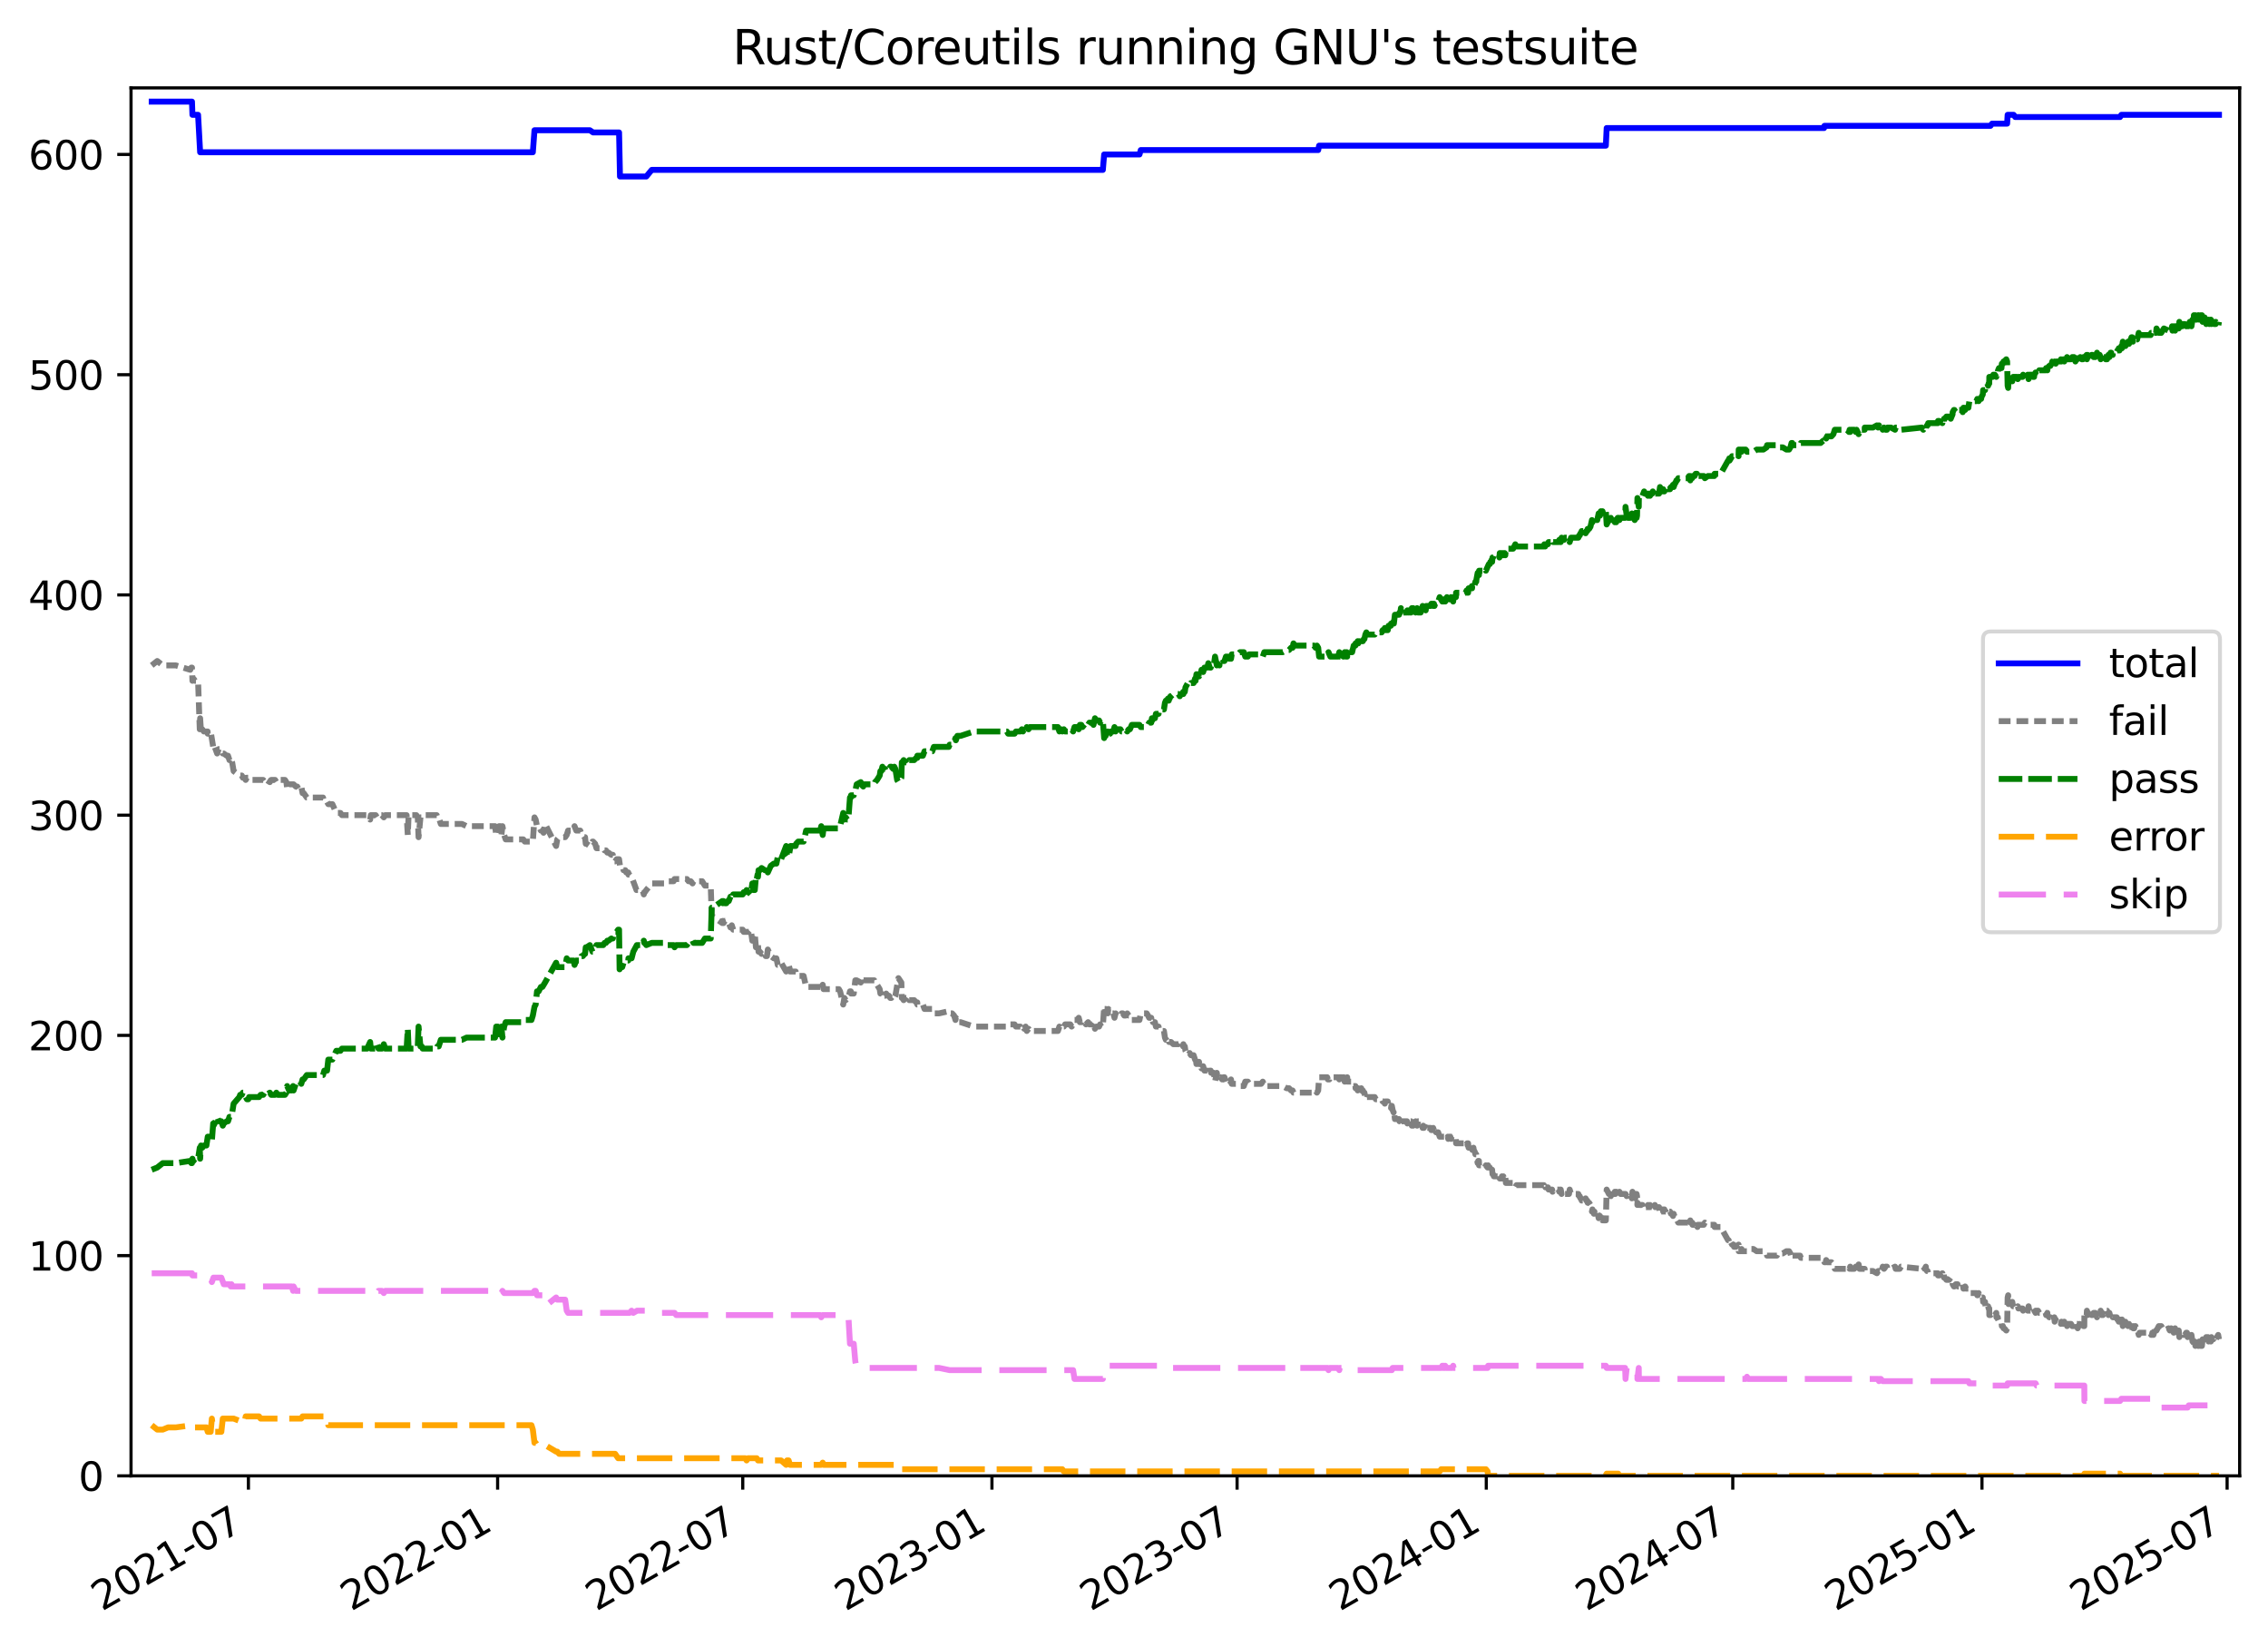 <?xml version="1.0" encoding="utf-8" standalone="no"?>
<!DOCTYPE svg PUBLIC "-//W3C//DTD SVG 1.1//EN"
  "http://www.w3.org/Graphics/SVG/1.1/DTD/svg11.dtd">
<svg xmlns:xlink="http://www.w3.org/1999/xlink" width="576.168pt" height="418.303pt" viewBox="0 0 576.168 418.303" xmlns="http://www.w3.org/2000/svg" version="1.1">
 <defs>
  <style type="text/css">*{stroke-linejoin: round; stroke-linecap: butt}</style>
 </defs>
 <g id="figure_1">
  <g id="patch_1">
   <path d="M -0 418.303 
L 576.168 418.303 
L 576.168 0 
L -0 0 
z
" style="fill: #ffffff"/>
  </g>
  <g id="axes_1">
   <g id="patch_2">
    <path d="M 33.288 374.83 
L 568.967 374.83 
L 568.967 22.318 
L 33.288 22.318 
z
" style="fill: #ffffff"/>
   </g>
   <g id="matplotlib.axis_1">
    <g id="xtick_1">
     <g id="line2d_1">
      <defs>
       <path id="m97480dde24" d="M 0 0 
L 0 3.5 
" style="stroke: #000000; stroke-width: 0.8"/>
      </defs>
      <g>
       <use xlink:href="#m97480dde24" x="63.109" y="374.83" style="stroke: #000000; stroke-width: 0.8"/>
      </g>
     </g>
     <g id="text_1">
      <!-- 2021-07 -->
      <g transform="translate(25.885 409.302) rotate(-30) scale(0.1 -0.1)">
       <defs>
        <path id="DejaVuSans-32" d="M 1228 531 
L 3431 531 
L 3431 0 
L 469 0 
L 469 531 
Q 828 903 1448 1529 
Q 2069 2156 2228 2338 
Q 2531 2678 2651 2914 
Q 2772 3150 2772 3378 
Q 2772 3750 2511 3984 
Q 2250 4219 1831 4219 
Q 1534 4219 1204 4116 
Q 875 4013 500 3803 
L 500 4441 
Q 881 4594 1212 4672 
Q 1544 4750 1819 4750 
Q 2544 4750 2975 4387 
Q 3406 4025 3406 3419 
Q 3406 3131 3298 2873 
Q 3191 2616 2906 2266 
Q 2828 2175 2409 1742 
Q 1991 1309 1228 531 
z
" transform="scale(0.016)"/>
        <path id="DejaVuSans-30" d="M 2034 4250 
Q 1547 4250 1301 3770 
Q 1056 3291 1056 2328 
Q 1056 1369 1301 889 
Q 1547 409 2034 409 
Q 2525 409 2770 889 
Q 3016 1369 3016 2328 
Q 3016 3291 2770 3770 
Q 2525 4250 2034 4250 
z
M 2034 4750 
Q 2819 4750 3233 4129 
Q 3647 3509 3647 2328 
Q 3647 1150 3233 529 
Q 2819 -91 2034 -91 
Q 1250 -91 836 529 
Q 422 1150 422 2328 
Q 422 3509 836 4129 
Q 1250 4750 2034 4750 
z
" transform="scale(0.016)"/>
        <path id="DejaVuSans-31" d="M 794 531 
L 1825 531 
L 1825 4091 
L 703 3866 
L 703 4441 
L 1819 4666 
L 2450 4666 
L 2450 531 
L 3481 531 
L 3481 0 
L 794 0 
L 794 531 
z
" transform="scale(0.016)"/>
        <path id="DejaVuSans-2d" d="M 313 2009 
L 1997 2009 
L 1997 1497 
L 313 1497 
L 313 2009 
z
" transform="scale(0.016)"/>
        <path id="DejaVuSans-37" d="M 525 4666 
L 3525 4666 
L 3525 4397 
L 1831 0 
L 1172 0 
L 2766 4134 
L 525 4134 
L 525 4666 
z
" transform="scale(0.016)"/>
       </defs>
       <use xlink:href="#DejaVuSans-32"/>
       <use xlink:href="#DejaVuSans-30" x="63.623"/>
       <use xlink:href="#DejaVuSans-32" x="127.246"/>
       <use xlink:href="#DejaVuSans-31" x="190.869"/>
       <use xlink:href="#DejaVuSans-2d" x="254.492"/>
       <use xlink:href="#DejaVuSans-30" x="290.576"/>
       <use xlink:href="#DejaVuSans-37" x="354.199"/>
      </g>
     </g>
    </g>
    <g id="xtick_2">
     <g id="line2d_2">
      <g>
       <use xlink:href="#m97480dde24" x="126.416" y="374.83" style="stroke: #000000; stroke-width: 0.8"/>
      </g>
     </g>
     <g id="text_2">
      <!-- 2022-01 -->
      <g transform="translate(89.191 409.302) rotate(-30) scale(0.1 -0.1)">
       <use xlink:href="#DejaVuSans-32"/>
       <use xlink:href="#DejaVuSans-30" x="63.623"/>
       <use xlink:href="#DejaVuSans-32" x="127.246"/>
       <use xlink:href="#DejaVuSans-32" x="190.869"/>
       <use xlink:href="#DejaVuSans-2d" x="254.492"/>
       <use xlink:href="#DejaVuSans-30" x="290.576"/>
       <use xlink:href="#DejaVuSans-31" x="354.199"/>
      </g>
     </g>
    </g>
    <g id="xtick_3">
     <g id="line2d_3">
      <g>
       <use xlink:href="#m97480dde24" x="188.691" y="374.83" style="stroke: #000000; stroke-width: 0.8"/>
      </g>
     </g>
     <g id="text_3">
      <!-- 2022-07 -->
      <g transform="translate(151.466 409.302) rotate(-30) scale(0.1 -0.1)">
       <use xlink:href="#DejaVuSans-32"/>
       <use xlink:href="#DejaVuSans-30" x="63.623"/>
       <use xlink:href="#DejaVuSans-32" x="127.246"/>
       <use xlink:href="#DejaVuSans-32" x="190.869"/>
       <use xlink:href="#DejaVuSans-2d" x="254.492"/>
       <use xlink:href="#DejaVuSans-30" x="290.576"/>
       <use xlink:href="#DejaVuSans-37" x="354.199"/>
      </g>
     </g>
    </g>
    <g id="xtick_4">
     <g id="line2d_4">
      <g>
       <use xlink:href="#m97480dde24" x="251.998" y="374.83" style="stroke: #000000; stroke-width: 0.8"/>
      </g>
     </g>
     <g id="text_4">
      <!-- 2023-01 -->
      <g transform="translate(214.773 409.302) rotate(-30) scale(0.1 -0.1)">
       <defs>
        <path id="DejaVuSans-33" d="M 2597 2516 
Q 3050 2419 3304 2112 
Q 3559 1806 3559 1356 
Q 3559 666 3084 287 
Q 2609 -91 1734 -91 
Q 1441 -91 1130 -33 
Q 819 25 488 141 
L 488 750 
Q 750 597 1062 519 
Q 1375 441 1716 441 
Q 2309 441 2620 675 
Q 2931 909 2931 1356 
Q 2931 1769 2642 2001 
Q 2353 2234 1838 2234 
L 1294 2234 
L 1294 2753 
L 1863 2753 
Q 2328 2753 2575 2939 
Q 2822 3125 2822 3475 
Q 2822 3834 2567 4026 
Q 2313 4219 1838 4219 
Q 1578 4219 1281 4162 
Q 984 4106 628 3988 
L 628 4550 
Q 988 4650 1302 4700 
Q 1616 4750 1894 4750 
Q 2613 4750 3031 4423 
Q 3450 4097 3450 3541 
Q 3450 3153 3228 2886 
Q 3006 2619 2597 2516 
z
" transform="scale(0.016)"/>
       </defs>
       <use xlink:href="#DejaVuSans-32"/>
       <use xlink:href="#DejaVuSans-30" x="63.623"/>
       <use xlink:href="#DejaVuSans-32" x="127.246"/>
       <use xlink:href="#DejaVuSans-33" x="190.869"/>
       <use xlink:href="#DejaVuSans-2d" x="254.492"/>
       <use xlink:href="#DejaVuSans-30" x="290.576"/>
       <use xlink:href="#DejaVuSans-31" x="354.199"/>
      </g>
     </g>
    </g>
    <g id="xtick_5">
     <g id="line2d_5">
      <g>
       <use xlink:href="#m97480dde24" x="314.273" y="374.83" style="stroke: #000000; stroke-width: 0.8"/>
      </g>
     </g>
     <g id="text_5">
      <!-- 2023-07 -->
      <g transform="translate(277.048 409.302) rotate(-30) scale(0.1 -0.1)">
       <use xlink:href="#DejaVuSans-32"/>
       <use xlink:href="#DejaVuSans-30" x="63.623"/>
       <use xlink:href="#DejaVuSans-32" x="127.246"/>
       <use xlink:href="#DejaVuSans-33" x="190.869"/>
       <use xlink:href="#DejaVuSans-2d" x="254.492"/>
       <use xlink:href="#DejaVuSans-30" x="290.576"/>
       <use xlink:href="#DejaVuSans-37" x="354.199"/>
      </g>
     </g>
    </g>
    <g id="xtick_6">
     <g id="line2d_6">
      <g>
       <use xlink:href="#m97480dde24" x="377.58" y="374.83" style="stroke: #000000; stroke-width: 0.8"/>
      </g>
     </g>
     <g id="text_6">
      <!-- 2024-01 -->
      <g transform="translate(340.355 409.302) rotate(-30) scale(0.1 -0.1)">
       <defs>
        <path id="DejaVuSans-34" d="M 2419 4116 
L 825 1625 
L 2419 1625 
L 2419 4116 
z
M 2253 4666 
L 3047 4666 
L 3047 1625 
L 3713 1625 
L 3713 1100 
L 3047 1100 
L 3047 0 
L 2419 0 
L 2419 1100 
L 313 1100 
L 313 1709 
L 2253 4666 
z
" transform="scale(0.016)"/>
       </defs>
       <use xlink:href="#DejaVuSans-32"/>
       <use xlink:href="#DejaVuSans-30" x="63.623"/>
       <use xlink:href="#DejaVuSans-32" x="127.246"/>
       <use xlink:href="#DejaVuSans-34" x="190.869"/>
       <use xlink:href="#DejaVuSans-2d" x="254.492"/>
       <use xlink:href="#DejaVuSans-30" x="290.576"/>
       <use xlink:href="#DejaVuSans-31" x="354.199"/>
      </g>
     </g>
    </g>
    <g id="xtick_7">
     <g id="line2d_7">
      <g>
       <use xlink:href="#m97480dde24" x="440.198" y="374.83" style="stroke: #000000; stroke-width: 0.8"/>
      </g>
     </g>
     <g id="text_7">
      <!-- 2024-07 -->
      <g transform="translate(402.974 409.302) rotate(-30) scale(0.1 -0.1)">
       <use xlink:href="#DejaVuSans-32"/>
       <use xlink:href="#DejaVuSans-30" x="63.623"/>
       <use xlink:href="#DejaVuSans-32" x="127.246"/>
       <use xlink:href="#DejaVuSans-34" x="190.869"/>
       <use xlink:href="#DejaVuSans-2d" x="254.492"/>
       <use xlink:href="#DejaVuSans-30" x="290.576"/>
       <use xlink:href="#DejaVuSans-37" x="354.199"/>
      </g>
     </g>
    </g>
    <g id="xtick_8">
     <g id="line2d_8">
      <g>
       <use xlink:href="#m97480dde24" x="503.505" y="374.83" style="stroke: #000000; stroke-width: 0.8"/>
      </g>
     </g>
     <g id="text_8">
      <!-- 2025-01 -->
      <g transform="translate(466.28 409.302) rotate(-30) scale(0.1 -0.1)">
       <defs>
        <path id="DejaVuSans-35" d="M 691 4666 
L 3169 4666 
L 3169 4134 
L 1269 4134 
L 1269 2991 
Q 1406 3038 1543 3061 
Q 1681 3084 1819 3084 
Q 2600 3084 3056 2656 
Q 3513 2228 3513 1497 
Q 3513 744 3044 326 
Q 2575 -91 1722 -91 
Q 1428 -91 1123 -41 
Q 819 9 494 109 
L 494 744 
Q 775 591 1075 516 
Q 1375 441 1709 441 
Q 2250 441 2565 725 
Q 2881 1009 2881 1497 
Q 2881 1984 2565 2268 
Q 2250 2553 1709 2553 
Q 1456 2553 1204 2497 
Q 953 2441 691 2322 
L 691 4666 
z
" transform="scale(0.016)"/>
       </defs>
       <use xlink:href="#DejaVuSans-32"/>
       <use xlink:href="#DejaVuSans-30" x="63.623"/>
       <use xlink:href="#DejaVuSans-32" x="127.246"/>
       <use xlink:href="#DejaVuSans-35" x="190.869"/>
       <use xlink:href="#DejaVuSans-2d" x="254.492"/>
       <use xlink:href="#DejaVuSans-30" x="290.576"/>
       <use xlink:href="#DejaVuSans-31" x="354.199"/>
      </g>
     </g>
    </g>
    <g id="xtick_9">
     <g id="line2d_9">
      <g>
       <use xlink:href="#m97480dde24" x="565.78" y="374.83" style="stroke: #000000; stroke-width: 0.8"/>
      </g>
     </g>
     <g id="text_9">
      <!-- 2025-07 -->
      <g transform="translate(528.555 409.302) rotate(-30) scale(0.1 -0.1)">
       <use xlink:href="#DejaVuSans-32"/>
       <use xlink:href="#DejaVuSans-30" x="63.623"/>
       <use xlink:href="#DejaVuSans-32" x="127.246"/>
       <use xlink:href="#DejaVuSans-35" x="190.869"/>
       <use xlink:href="#DejaVuSans-2d" x="254.492"/>
       <use xlink:href="#DejaVuSans-30" x="290.576"/>
       <use xlink:href="#DejaVuSans-37" x="354.199"/>
      </g>
     </g>
    </g>
   </g>
   <g id="matplotlib.axis_2">
    <g id="ytick_1">
     <g id="line2d_10">
      <defs>
       <path id="mf6e302b5b0" d="M 0 0 
L -3.5 0 
" style="stroke: #000000; stroke-width: 0.8"/>
      </defs>
      <g>
       <use xlink:href="#mf6e302b5b0" x="33.288" y="374.83" style="stroke: #000000; stroke-width: 0.8"/>
      </g>
     </g>
     <g id="text_10">
      <!-- 0 -->
      <g transform="translate(19.925 378.629) scale(0.1 -0.1)">
       <use xlink:href="#DejaVuSans-30"/>
      </g>
     </g>
    </g>
    <g id="ytick_2">
     <g id="line2d_11">
      <g>
       <use xlink:href="#mf6e302b5b0" x="33.288" y="318.897" style="stroke: #000000; stroke-width: 0.8"/>
      </g>
     </g>
     <g id="text_11">
      <!-- 100 -->
      <g transform="translate(7.2 322.696) scale(0.1 -0.1)">
       <use xlink:href="#DejaVuSans-31"/>
       <use xlink:href="#DejaVuSans-30" x="63.623"/>
       <use xlink:href="#DejaVuSans-30" x="127.246"/>
      </g>
     </g>
    </g>
    <g id="ytick_3">
     <g id="line2d_12">
      <g>
       <use xlink:href="#mf6e302b5b0" x="33.288" y="262.964" style="stroke: #000000; stroke-width: 0.8"/>
      </g>
     </g>
     <g id="text_12">
      <!-- 200 -->
      <g transform="translate(7.2 266.763) scale(0.1 -0.1)">
       <use xlink:href="#DejaVuSans-32"/>
       <use xlink:href="#DejaVuSans-30" x="63.623"/>
       <use xlink:href="#DejaVuSans-30" x="127.246"/>
      </g>
     </g>
    </g>
    <g id="ytick_4">
     <g id="line2d_13">
      <g>
       <use xlink:href="#mf6e302b5b0" x="33.288" y="207.031" style="stroke: #000000; stroke-width: 0.8"/>
      </g>
     </g>
     <g id="text_13">
      <!-- 300 -->
      <g transform="translate(7.2 210.83) scale(0.1 -0.1)">
       <use xlink:href="#DejaVuSans-33"/>
       <use xlink:href="#DejaVuSans-30" x="63.623"/>
       <use xlink:href="#DejaVuSans-30" x="127.246"/>
      </g>
     </g>
    </g>
    <g id="ytick_5">
     <g id="line2d_14">
      <g>
       <use xlink:href="#mf6e302b5b0" x="33.288" y="151.098" style="stroke: #000000; stroke-width: 0.8"/>
      </g>
     </g>
     <g id="text_14">
      <!-- 400 -->
      <g transform="translate(7.2 154.897) scale(0.1 -0.1)">
       <use xlink:href="#DejaVuSans-34"/>
       <use xlink:href="#DejaVuSans-30" x="63.623"/>
       <use xlink:href="#DejaVuSans-30" x="127.246"/>
      </g>
     </g>
    </g>
    <g id="ytick_6">
     <g id="line2d_15">
      <g>
       <use xlink:href="#mf6e302b5b0" x="33.288" y="95.165" style="stroke: #000000; stroke-width: 0.8"/>
      </g>
     </g>
     <g id="text_15">
      <!-- 500 -->
      <g transform="translate(7.2 98.964) scale(0.1 -0.1)">
       <use xlink:href="#DejaVuSans-35"/>
       <use xlink:href="#DejaVuSans-30" x="63.623"/>
       <use xlink:href="#DejaVuSans-30" x="127.246"/>
      </g>
     </g>
    </g>
    <g id="ytick_7">
     <g id="line2d_16">
      <g>
       <use xlink:href="#mf6e302b5b0" x="33.288" y="39.232" style="stroke: #000000; stroke-width: 0.8"/>
      </g>
     </g>
     <g id="text_16">
      <!-- 600 -->
      <g transform="translate(7.2 43.031) scale(0.1 -0.1)">
       <defs>
        <path id="DejaVuSans-36" d="M 2113 2584 
Q 1688 2584 1439 2293 
Q 1191 2003 1191 1497 
Q 1191 994 1439 701 
Q 1688 409 2113 409 
Q 2538 409 2786 701 
Q 3034 994 3034 1497 
Q 3034 2003 2786 2293 
Q 2538 2584 2113 2584 
z
M 3366 4563 
L 3366 3988 
Q 3128 4100 2886 4159 
Q 2644 4219 2406 4219 
Q 1781 4219 1451 3797 
Q 1122 3375 1075 2522 
Q 1259 2794 1537 2939 
Q 1816 3084 2150 3084 
Q 2853 3084 3261 2657 
Q 3669 2231 3669 1497 
Q 3669 778 3244 343 
Q 2819 -91 2113 -91 
Q 1303 -91 875 529 
Q 447 1150 447 2328 
Q 447 3434 972 4092 
Q 1497 4750 2381 4750 
Q 2619 4750 2861 4703 
Q 3103 4656 3366 4563 
z
" transform="scale(0.016)"/>
       </defs>
       <use xlink:href="#DejaVuSans-36"/>
       <use xlink:href="#DejaVuSans-30" x="63.623"/>
       <use xlink:href="#DejaVuSans-30" x="127.246"/>
      </g>
     </g>
    </g>
   </g>
   <g id="line2d_17">
    <path d="M 38.539 25.808 
L 48.77 25.808 
L 48.886 29.164 
L 50.318 29.164 
L 50.842 38.673 
L 135.362 38.673 
L 135.783 33.08 
L 149.848 33.08 
L 150.674 33.639 
L 157.27 33.639 
L 157.501 44.826 
L 164.19 44.826 
L 165.576 43.148 
L 280.172 43.148 
L 280.499 39.232 
L 289.48 39.232 
L 289.801 38.114 
L 334.881 38.114 
L 335.106 36.995 
L 407.954 36.995 
L 408.162 32.52 
L 463.391 32.52 
L 463.485 31.961 
L 505.67 31.961 
L 506.058 31.402 
L 509.895 31.402 
L 510.022 29.164 
L 511.562 29.164 
L 511.962 29.724 
L 538.581 29.724 
L 538.91 29.164 
L 563.716 29.164 
L 563.716 29.164 
" clip-path="url(#p4443043375)" style="fill: none; stroke: #0000ff; stroke-width: 1.5; stroke-linecap: square"/>
   </g>
   <g id="line2d_18">
    <path d="M 38.539 168.997 
L 39.946 167.878 
L 41.348 168.997 
L 44.668 168.997 
L 48.329 170.115 
L 48.601 169.556 
L 48.77 169.556 
L 48.886 172.912 
L 49.036 172.353 
L 49.153 172.353 
L 49.548 172.912 
L 50.318 172.912 
L 50.747 185.217 
L 50.842 182.421 
L 51.065 185.777 
L 51.136 185.217 
L 51.385 185.217 
L 51.784 185.777 
L 52.744 185.777 
L 52.773 186.336 
L 53.293 186.336 
L 53.513 185.777 
L 54.157 189.692 
L 54.231 189.133 
L 54.548 189.692 
L 55.159 191.37 
L 55.574 190.251 
L 56.23 190.251 
L 56.597 191.37 
L 56.844 191.37 
L 57.591 191.929 
L 57.926 191.929 
L 58.29 193.048 
L 58.615 192.489 
L 58.977 193.607 
L 59.353 195.845 
L 60.806 196.963 
L 61.423 196.963 
L 61.687 197.523 
L 62.108 197.523 
L 62.418 198.082 
L 62.734 197.523 
L 63.086 197.523 
L 63.292 198.082 
L 66.859 198.082 
L 67.219 198.641 
L 67.564 198.641 
L 67.698 198.082 
L 68.55 198.641 
L 68.907 198.082 
L 69.891 198.082 
L 70.207 198.641 
L 70.596 198.082 
L 72.388 198.082 
L 72.755 198.641 
L 72.957 200.319 
L 73.447 199.201 
L 74.588 199.201 
L 75.153 199.76 
L 75.496 199.76 
L 75.828 200.319 
L 76.199 200.319 
L 76.539 199.76 
L 76.865 201.438 
L 77.154 201.438 
L 77.939 202.557 
L 82.063 202.557 
L 82.39 203.675 
L 83.089 203.675 
L 83.399 204.235 
L 84.439 204.235 
L 85.435 206.472 
L 86.493 206.472 
L 86.872 207.031 
L 93.265 207.031 
L 94.033 208.15 
L 94.207 207.031 
L 95.438 207.031 
L 95.772 207.591 
L 96.141 207.031 
L 97.018 207.031 
L 97.503 207.591 
L 97.863 207.031 
L 103.298 207.031 
L 103.595 212.065 
L 103.801 207.031 
L 105.77 207.031 
L 106.128 207.591 
L 106.332 212.624 
L 106.814 207.591 
L 107.154 207.591 
L 107.38 207.031 
L 110.946 207.031 
L 111.127 207.591 
L 111.451 207.591 
L 111.985 209.269 
L 117.364 209.269 
L 118.538 209.828 
L 125.763 209.828 
L 126.064 212.065 
L 126.448 212.065 
L 126.789 209.828 
L 127.14 209.828 
L 127.382 212.065 
L 127.644 209.828 
L 128.079 212.065 
L 128.465 213.184 
L 132.935 213.184 
L 133.321 213.743 
L 135.362 213.743 
L 135.783 207.591 
L 136.084 208.15 
L 136.424 209.828 
L 136.843 209.828 
L 137.405 210.946 
L 137.794 210.946 
L 138.08 211.506 
L 138.464 209.269 
L 141.278 214.862 
L 141.565 213.184 
L 142.047 212.624 
L 143.577 212.624 
L 143.97 212.065 
L 144.316 210.946 
L 145.701 210.946 
L 145.955 209.828 
L 146.4 210.946 
L 147.407 210.946 
L 147.749 212.065 
L 148.08 212.065 
L 148.471 212.624 
L 148.629 212.624 
L 148.805 214.302 
L 149.044 214.302 
L 149.848 214.862 
L 150.512 213.743 
L 150.674 213.743 
L 151.194 214.302 
L 151.528 215.421 
L 153.254 215.421 
L 153.587 215.98 
L 153.945 215.98 
L 154.276 216.54 
L 154.586 216.54 
L 155.307 217.099 
L 155.68 217.099 
L 156.051 218.777 
L 156.271 218.777 
L 156.656 218.218 
L 157.27 218.218 
L 157.501 219.896 
L 158.07 219.896 
L 158.407 221.014 
L 158.857 221.014 
L 159.089 221.574 
L 159.599 221.574 
L 159.65 222.133 
L 159.908 222.133 
L 160.453 222.692 
L 161.693 226.048 
L 163.238 226.048 
L 163.553 227.167 
L 163.671 226.608 
L 163.809 226.608 
L 164.19 226.048 
L 165.576 224.37 
L 169.044 224.37 
L 169.446 223.811 
L 171.125 223.811 
L 171.363 223.252 
L 174.507 223.252 
L 174.912 223.811 
L 175.477 223.811 
L 175.936 224.37 
L 176.167 223.811 
L 178.376 223.811 
L 179.074 224.93 
L 180.558 224.93 
L 180.808 232.76 
L 181.089 232.76 
L 183.49 234.438 
L 183.638 233.879 
L 183.791 234.438 
L 184.191 233.879 
L 184.526 233.879 
L 184.879 234.438 
L 185.143 234.438 
L 185.569 235.557 
L 185.744 235.557 
L 185.905 234.998 
L 186.268 236.116 
L 188.68 236.116 
L 188.914 236.676 
L 190.212 236.676 
L 190.728 236.116 
L 191.115 238.913 
L 191.391 237.235 
L 191.75 237.235 
L 192.038 240.591 
L 192.239 240.032 
L 192.454 240.591 
L 192.562 240.032 
L 192.694 241.71 
L 193.037 241.71 
L 193.471 242.269 
L 194.322 241.71 
L 194.516 242.828 
L 194.832 242.828 
L 195.057 241.15 
L 195.818 242.828 
L 196.574 243.388 
L 197.239 243.388 
L 197.588 245.066 
L 197.908 245.066 
L 198.098 244.506 
L 198.431 244.506 
L 199.72 246.744 
L 199.935 245.625 
L 200.348 245.066 
L 200.654 246.184 
L 200.689 246.744 
L 202.138 246.744 
L 202.249 247.303 
L 202.769 247.862 
L 204.154 247.862 
L 204.788 250.659 
L 208.351 250.659 
L 208.633 251.218 
L 209.003 250.1 
L 209.218 251.218 
L 213.103 251.218 
L 213.427 251.778 
L 214.21 255.134 
L 214.504 253.456 
L 214.854 254.015 
L 215.241 253.456 
L 215.514 253.456 
L 215.927 251.778 
L 216.148 251.778 
L 216.191 252.337 
L 216.889 252.337 
L 217.281 248.981 
L 217.627 248.981 
L 218.668 249.54 
L 218.734 248.981 
L 219.299 248.422 
L 219.382 248.981 
L 222.105 248.981 
L 222.295 249.54 
L 222.803 250.1 
L 223.481 251.218 
L 223.658 252.337 
L 223.896 252.337 
L 224.163 253.456 
L 224.485 252.896 
L 224.845 252.896 
L 225.116 252.337 
L 225.499 252.896 
L 225.84 252.896 
L 226.168 253.456 
L 226.432 253.456 
L 226.931 252.896 
L 227.19 253.456 
L 227.459 252.896 
L 228.238 248.422 
L 228.987 249.54 
L 229.096 253.456 
L 229.264 253.456 
L 229.569 254.015 
L 229.924 253.456 
L 230.248 253.456 
L 230.648 252.896 
L 230.994 254.015 
L 232.242 254.015 
L 232.738 254.574 
L 233.022 254.574 
L 233.044 255.134 
L 234.458 255.134 
L 234.861 256.252 
L 236.84 256.252 
L 237.235 257.371 
L 238.579 257.371 
L 241.026 256.812 
L 241.253 257.371 
L 241.866 257.371 
L 242.381 257.93 
L 242.726 259.049 
L 242.83 258.49 
L 243.205 259.608 
L 244.039 259.608 
L 247.42 260.727 
L 255.776 260.727 
L 256.116 260.168 
L 257.75 260.168 
L 258.088 260.727 
L 259.211 260.727 
L 259.598 261.286 
L 259.876 260.727 
L 260.2 261.286 
L 260.557 260.727 
L 260.851 261.846 
L 261.3 261.286 
L 261.628 261.846 
L 268.758 261.846 
L 269.127 260.727 
L 269.517 261.286 
L 269.87 260.727 
L 270.265 260.727 
L 270.582 260.168 
L 271.905 260.168 
L 272.241 260.727 
L 272.62 260.168 
L 272.966 259.049 
L 273.651 259.049 
L 274.038 258.49 
L 274.327 259.608 
L 274.7 259.608 
L 274.987 259.049 
L 275.895 260.168 
L 276.426 259.608 
L 276.742 260.168 
L 277.413 260.168 
L 277.792 259.608 
L 278.164 261.286 
L 278.522 260.727 
L 279.209 260.727 
L 279.471 260.168 
L 279.806 260.727 
L 280.172 260.727 
L 280.499 255.693 
L 280.628 256.252 
L 280.885 256.252 
L 281.063 256.812 
L 281.219 256.812 
L 281.424 257.371 
L 281.563 256.252 
L 281.888 256.812 
L 282.022 256.812 
L 282.249 257.371 
L 282.838 257.371 
L 283.125 258.49 
L 283.409 257.371 
L 283.594 257.93 
L 284.636 257.93 
L 284.947 257.371 
L 285.241 257.371 
L 285.611 257.93 
L 285.953 257.93 
L 286.359 257.371 
L 286.75 257.93 
L 287.053 257.93 
L 287.531 259.049 
L 289.48 259.049 
L 289.801 257.371 
L 291.311 257.371 
L 291.658 257.93 
L 291.931 258.49 
L 292.465 258.49 
L 292.632 259.608 
L 292.708 259.049 
L 292.889 259.608 
L 293.398 259.608 
L 293.647 260.727 
L 294.326 260.727 
L 294.427 261.286 
L 294.642 261.846 
L 295.69 261.846 
L 295.941 263.523 
L 296.173 264.083 
L 296.307 264.083 
L 296.758 264.642 
L 296.917 264.083 
L 296.994 264.642 
L 297.49 264.642 
L 298.073 265.201 
L 299.381 265.201 
L 299.718 264.642 
L 300.041 265.201 
L 300.405 265.201 
L 300.58 265.761 
L 300.622 265.201 
L 300.829 265.761 
L 300.991 265.761 
L 301.151 266.879 
L 301.768 267.998 
L 302.216 267.439 
L 302.557 267.998 
L 303.228 267.998 
L 303.592 269.117 
L 303.725 268.557 
L 303.942 270.235 
L 304.249 269.676 
L 304.448 270.235 
L 304.605 269.676 
L 304.779 270.795 
L 305.133 270.795 
L 305.238 271.354 
L 305.654 270.795 
L 305.975 271.913 
L 306.701 271.913 
L 306.962 273.032 
L 307.332 271.913 
L 307.584 271.913 
L 307.676 272.473 
L 308.353 272.473 
L 308.67 274.71 
L 309.125 272.473 
L 309.196 273.032 
L 309.795 272.473 
L 309.852 273.591 
L 310.058 273.591 
L 310.474 274.151 
L 310.811 273.591 
L 311.066 273.591 
L 311.443 274.71 
L 311.853 274.71 
L 312.251 274.151 
L 312.548 274.71 
L 312.729 274.151 
L 312.909 275.269 
L 314.501 275.269 
L 314.99 275.829 
L 315.989 275.829 
L 316.343 274.71 
L 317.011 274.71 
L 317.346 275.269 
L 320.388 275.269 
L 320.798 274.71 
L 321.183 275.829 
L 325.851 275.829 
L 326.875 276.388 
L 327.484 276.388 
L 327.978 276.947 
L 328.368 276.947 
L 328.597 277.507 
L 333.794 277.507 
L 334.216 276.947 
L 334.55 277.507 
L 334.881 276.947 
L 335.106 273.591 
L 337.158 273.591 
L 337.341 274.151 
L 337.697 274.151 
L 337.814 273.591 
L 339.939 273.591 
L 340.234 274.151 
L 340.345 273.591 
L 340.85 273.591 
L 341.083 274.71 
L 341.261 273.591 
L 341.378 273.591 
L 341.597 274.71 
L 341.753 274.71 
L 341.954 273.591 
L 342.13 274.71 
L 342.243 273.591 
L 342.288 274.71 
L 343.498 274.71 
L 343.69 275.269 
L 343.718 275.829 
L 344.334 275.829 
L 344.37 276.388 
L 344.725 276.388 
L 344.909 276.947 
L 345.066 276.388 
L 345.258 276.947 
L 345.388 276.388 
L 345.574 276.947 
L 345.693 276.947 
L 345.823 276.388 
L 345.84 276.947 
L 346.227 276.947 
L 346.47 277.507 
L 346.623 277.507 
L 346.852 278.625 
L 347.106 279.185 
L 347.281 278.625 
L 349.236 278.625 
L 349.515 279.185 
L 351.013 279.185 
L 351.252 279.744 
L 351.568 279.744 
L 351.803 280.303 
L 351.932 279.744 
L 352.552 279.744 
L 352.761 280.863 
L 353.33 280.863 
L 353.385 281.422 
L 353.464 280.863 
L 353.587 280.863 
L 353.808 281.981 
L 354.037 282.541 
L 354.101 281.981 
L 354.362 284.219 
L 355.416 284.219 
L 355.522 284.778 
L 355.753 284.778 
L 355.888 285.897 
L 356.047 284.778 
L 357.446 284.778 
L 357.527 285.337 
L 357.796 284.778 
L 357.924 285.337 
L 358.162 284.778 
L 358.471 284.778 
L 358.66 285.897 
L 359.005 285.897 
L 359.146 285.337 
L 359.268 286.456 
L 359.626 284.778 
L 360.001 285.897 
L 360.273 284.778 
L 360.909 284.778 
L 361.405 286.456 
L 361.559 285.897 
L 361.729 286.456 
L 362.19 285.337 
L 362.337 286.456 
L 363.43 286.456 
L 363.606 287.015 
L 363.913 287.015 
L 364.077 286.456 
L 364.284 287.015 
L 364.414 286.456 
L 364.812 287.575 
L 365.355 287.575 
L 365.738 288.693 
L 367.398 288.693 
L 367.579 289.253 
L 367.801 288.693 
L 367.911 289.253 
L 368.137 288.693 
L 368.437 288.693 
L 368.631 289.253 
L 368.759 288.693 
L 369.164 288.693 
L 369.29 289.253 
L 369.859 289.253 
L 369.897 290.371 
L 372.33 290.371 
L 372.57 290.931 
L 372.727 290.371 
L 372.861 290.931 
L 372.962 290.371 
L 373.084 291.49 
L 373.644 291.49 
L 373.908 292.049 
L 373.962 291.49 
L 374.017 292.049 
L 374.318 291.49 
L 374.396 292.049 
L 374.691 292.609 
L 374.807 293.168 
L 375.028 293.168 
L 375.078 293.727 
L 375.386 295.405 
L 375.524 294.846 
L 375.711 294.846 
L 375.744 295.965 
L 377.056 295.965 
L 377.219 296.524 
L 377.475 295.965 
L 377.92 296.524 
L 378.039 295.965 
L 378.234 296.524 
L 378.473 296.524 
L 378.616 297.083 
L 378.947 297.083 
L 378.956 297.643 
L 379.058 297.083 
L 379.156 298.202 
L 379.301 298.202 
L 379.501 298.761 
L 380.877 298.761 
L 380.913 298.202 
L 381 299.321 
L 381.362 299.321 
L 381.548 298.761 
L 381.69 299.321 
L 381.905 298.761 
L 382.066 299.321 
L 382.247 299.321 
L 382.402 298.761 
L 382.556 300.439 
L 384.399 300.439 
L 384.954 301.558 
L 385.245 300.999 
L 392.209 300.999 
L 392.327 301.558 
L 392.539 300.999 
L 392.6 301.558 
L 393.232 301.558 
L 393.407 302.117 
L 394.293 302.117 
L 394.412 302.677 
L 394.579 302.117 
L 395.937 302.117 
L 396.126 302.677 
L 396.363 302.117 
L 396.494 302.117 
L 396.703 303.236 
L 396.818 302.677 
L 397.327 302.677 
L 397.549 303.236 
L 398.593 303.236 
L 398.763 302.117 
L 399.108 303.236 
L 400.962 303.236 
L 401.152 303.795 
L 401.322 303.795 
L 401.505 304.355 
L 401.642 304.355 
L 401.811 304.914 
L 402.207 304.914 
L 402.277 305.473 
L 402.607 305.473 
L 402.816 304.355 
L 402.979 304.914 
L 403.228 304.914 
L 403.33 305.473 
L 403.711 305.473 
L 404.052 306.033 
L 404.424 307.711 
L 404.546 307.151 
L 404.659 307.711 
L 404.919 308.27 
L 405.043 307.711 
L 405.252 308.27 
L 405.374 308.27 
L 405.593 307.711 
L 405.772 307.711 
L 406.122 309.389 
L 406.334 308.829 
L 406.46 308.829 
L 406.626 309.389 
L 406.669 309.948 
L 406.81 309.948 
L 406.879 309.389 
L 407.106 309.948 
L 407.263 309.389 
L 407.393 309.948 
L 407.954 309.948 
L 408.162 302.117 
L 408.72 303.236 
L 409.088 303.236 
L 409.217 303.795 
L 409.417 303.236 
L 409.546 303.236 
L 409.698 302.677 
L 409.873 303.236 
L 410.114 303.236 
L 410.232 302.677 
L 410.382 303.236 
L 410.587 302.677 
L 410.668 303.236 
L 410.965 303.795 
L 411.094 303.795 
L 411.407 302.677 
L 411.691 303.236 
L 412.952 303.236 
L 413.251 303.795 
L 413.565 303.236 
L 414.13 303.236 
L 414.563 304.355 
L 414.711 302.677 
L 414.962 303.236 
L 415.28 302.677 
L 415.426 304.355 
L 415.602 303.236 
L 415.768 303.236 
L 415.879 303.795 
L 415.962 306.033 
L 415.977 305.473 
L 416.344 306.033 
L 417.249 306.033 
L 417.677 307.151 
L 417.854 306.592 
L 418.488 306.592 
L 418.661 306.033 
L 418.846 306.592 
L 419.048 306.592 
L 419.167 306.033 
L 419.529 306.592 
L 419.742 306.592 
L 419.881 307.151 
L 420.052 306.592 
L 420.235 306.592 
L 420.407 306.033 
L 420.513 306.592 
L 421.47 306.592 
L 421.709 308.27 
L 421.998 307.711 
L 422.237 307.711 
L 422.431 307.151 
L 422.519 307.711 
L 422.819 307.151 
L 422.932 307.711 
L 423.196 307.711 
L 423.299 308.27 
L 423.615 307.711 
L 424.266 307.711 
L 424.507 308.27 
L 424.91 308.27 
L 425.011 308.829 
L 425.182 308.27 
L 425.583 309.389 
L 425.702 309.389 
L 425.879 309.948 
L 426.042 309.948 
L 426.348 310.507 
L 428.842 310.507 
L 429.107 311.067 
L 429.357 311.067 
L 429.407 309.948 
L 429.47 310.507 
L 429.877 310.507 
L 429.969 311.067 
L 430.504 311.067 
L 430.759 311.626 
L 431.102 311.626 
L 431.114 311.067 
L 431.228 311.626 
L 431.333 311.067 
L 432.826 311.067 
L 433.106 310.507 
L 433.888 311.067 
L 435.508 311.067 
L 435.578 311.626 
L 437.278 311.626 
L 437.431 312.185 
L 439.003 314.982 
L 439.152 314.982 
L 439.308 315.541 
L 439.377 314.982 
L 439.712 315.541 
L 440.023 316.1 
L 440.395 316.1 
L 440.52 316.66 
L 440.99 316.66 
L 441.671 316.1 
L 441.705 317.778 
L 442.253 317.778 
L 442.423 317.219 
L 442.546 317.778 
L 443.805 317.778 
L 444.097 317.219 
L 445.447 317.219 
L 446.281 317.778 
L 447.965 317.778 
L 448.795 318.338 
L 448.906 318.897 
L 451.4 318.897 
L 451.634 318.338 
L 452.9 318.338 
L 453.825 317.778 
L 454.498 317.778 
L 454.833 318.338 
L 455.129 319.456 
L 455.306 319.456 
L 455.313 318.897 
L 457.295 318.897 
L 457.508 319.456 
L 462.516 319.456 
L 463.147 320.016 
L 463.391 320.016 
L 463.485 320.575 
L 463.795 320.575 
L 463.925 320.016 
L 464.126 320.575 
L 465.258 320.575 
L 465.762 321.134 
L 466.112 322.253 
L 469.18 322.253 
L 469.72 321.694 
L 469.876 322.253 
L 470.034 321.694 
L 470.212 322.253 
L 471.053 322.253 
L 471.441 321.694 
L 471.638 322.253 
L 472.181 321.134 
L 472.392 322.253 
L 473.706 322.253 
L 473.721 322.812 
L 475.803 322.812 
L 476.815 323.372 
L 477.118 322.812 
L 477.683 322.812 
L 477.82 323.372 
L 478.302 321.694 
L 478.62 322.253 
L 479.048 321.694 
L 479.365 321.694 
L 479.509 322.253 
L 480.383 322.253 
L 481.421 321.694 
L 481.578 322.253 
L 482.611 322.253 
L 482.946 321.694 
L 488.206 322.253 
L 488.599 321.694 
L 488.94 322.253 
L 489.245 321.694 
L 489.279 322.253 
L 489.544 322.812 
L 489.698 322.812 
L 489.839 323.372 
L 492.284 323.372 
L 492.336 323.931 
L 492.64 323.931 
L 493.451 323.372 
L 493.477 323.931 
L 493.789 323.372 
L 493.865 324.49 
L 494.066 324.49 
L 494.473 325.05 
L 495.155 325.05 
L 495.569 324.49 
L 496.035 325.609 
L 496.054 326.168 
L 496.375 326.728 
L 496.507 326.728 
L 496.84 326.168 
L 497.308 326.168 
L 497.405 326.728 
L 498.47 326.728 
L 498.617 326.168 
L 498.797 327.287 
L 498.945 327.287 
L 499.226 326.728 
L 499.482 327.287 
L 500.052 327.287 
L 500.303 328.406 
L 502.094 328.406 
L 502.308 328.965 
L 502.439 328.965 
L 502.655 328.406 
L 502.71 328.965 
L 503.282 328.965 
L 503.397 329.524 
L 503.709 329.524 
L 503.798 330.643 
L 504.285 330.643 
L 504.468 332.321 
L 504.849 332.321 
L 505.072 331.762 
L 505.192 332.321 
L 505.354 332.321 
L 505.367 333.999 
L 505.67 333.999 
L 506.058 333.44 
L 506.233 333.44 
L 506.384 333.999 
L 506.757 333.999 
L 507.145 333.44 
L 507.184 334.558 
L 507.527 334.558 
L 507.59 335.118 
L 507.829 335.677 
L 508.46 335.677 
L 508.553 336.796 
L 508.824 336.796 
L 508.982 337.355 
L 509.135 337.355 
L 509.681 337.914 
L 509.895 337.355 
L 510.022 329.524 
L 510.16 328.965 
L 510.254 331.202 
L 510.927 331.202 
L 511.204 330.643 
L 511.406 331.762 
L 511.562 331.762 
L 511.962 332.321 
L 512.402 332.321 
L 512.603 331.762 
L 512.76 332.321 
L 513.821 332.321 
L 513.952 332.88 
L 514.436 331.762 
L 514.829 332.321 
L 515.055 332.321 
L 515.141 332.88 
L 515.34 331.762 
L 515.534 332.88 
L 516.336 332.88 
L 516.461 332.321 
L 516.747 332.321 
L 516.792 332.88 
L 517.116 333.44 
L 517.128 332.88 
L 517.737 332.88 
L 518.05 333.44 
L 519.677 333.44 
L 519.798 333.999 
L 520.121 333.44 
L 520.132 333.999 
L 520.595 334.558 
L 520.879 334.558 
L 521.207 335.118 
L 521.37 335.677 
L 521.495 335.677 
L 521.889 334.558 
L 521.966 335.677 
L 522.231 335.118 
L 522.453 335.677 
L 523.447 335.677 
L 523.558 336.236 
L 523.697 335.677 
L 524.178 336.236 
L 524.41 335.677 
L 524.645 336.236 
L 524.787 335.677 
L 525.116 336.796 
L 525.344 336.236 
L 526.122 336.236 
L 526.432 336.796 
L 526.884 336.796 
L 527.243 335.677 
L 527.339 336.236 
L 527.724 336.236 
L 527.821 337.355 
L 528.306 336.236 
L 528.475 336.796 
L 528.866 336.236 
L 529.151 336.236 
L 529.297 336.796 
L 529.501 336.796 
L 529.528 333.44 
L 529.646 333.44 
L 530.103 333.999 
L 530.163 332.88 
L 530.327 333.999 
L 530.477 333.44 
L 530.567 333.999 
L 530.926 333.44 
L 531.356 333.999 
L 531.572 333.999 
L 531.87 333.44 
L 532.292 333.44 
L 532.725 334.558 
L 532.952 333.999 
L 533.411 333.999 
L 533.626 333.44 
L 533.658 332.88 
L 533.925 333.999 
L 534.067 333.44 
L 534.233 333.999 
L 534.481 333.44 
L 534.762 333.44 
L 534.942 332.88 
L 535.284 332.88 
L 535.639 333.999 
L 535.881 333.44 
L 536.175 334.558 
L 536.328 334.558 
L 536.424 333.999 
L 536.723 333.999 
L 536.748 334.558 
L 537.739 334.558 
L 537.902 335.118 
L 538.041 335.118 
L 538.255 335.677 
L 538.44 335.118 
L 538.581 335.677 
L 538.791 335.118 
L 538.91 335.677 
L 539.062 335.118 
L 539.112 335.677 
L 539.281 336.796 
L 539.487 336.236 
L 539.552 335.677 
L 539.77 336.236 
L 539.948 335.677 
L 540.163 336.236 
L 540.515 336.236 
L 540.613 336.796 
L 540.856 336.236 
L 541.494 337.914 
L 541.666 337.914 
L 541.843 336.796 
L 541.927 337.355 
L 542.178 337.355 
L 542.292 336.796 
L 542.498 336.796 
L 542.684 337.355 
L 542.925 337.355 
L 543.328 339.033 
L 543.543 338.474 
L 546.364 338.474 
L 546.495 339.033 
L 546.661 339.033 
L 546.795 338.474 
L 546.946 339.033 
L 547.064 339.033 
L 547.733 336.796 
L 547.845 337.914 
L 548.422 336.796 
L 549.049 336.796 
L 549.727 337.914 
L 550.926 337.355 
L 551.231 337.914 
L 551.566 337.355 
L 551.806 338.474 
L 551.902 337.355 
L 552.218 338.474 
L 552.562 337.355 
L 552.676 338.474 
L 552.897 338.474 
L 553.018 337.914 
L 553.238 338.474 
L 553.37 338.474 
L 553.493 337.914 
L 553.642 339.592 
L 554.034 338.474 
L 554.4 338.474 
L 554.624 339.033 
L 555.046 339.033 
L 555.39 338.474 
L 555.591 338.474 
L 555.743 339.592 
L 555.932 339.033 
L 556.038 339.592 
L 556.293 340.152 
L 556.45 340.152 
L 556.723 339.033 
L 556.985 340.711 
L 557.314 340.711 
L 557.339 341.83 
L 557.362 341.27 
L 557.534 340.711 
L 557.715 341.83 
L 557.79 340.711 
L 558.063 340.711 
L 558.1 341.27 
L 558.407 341.83 
L 558.591 341.83 
L 558.677 340.711 
L 559.089 341.83 
L 559.156 340.711 
L 559.381 341.83 
L 559.553 340.152 
L 560.078 341.27 
L 560.474 339.592 
L 560.504 340.152 
L 560.755 339.592 
L 560.913 339.592 
L 561.078 340.711 
L 561.274 339.592 
L 561.652 340.711 
L 561.795 339.592 
L 561.95 340.152 
L 562.266 340.152 
L 562.475 339.592 
L 562.874 339.592 
L 562.886 340.152 
L 563.515 339.033 
L 563.716 340.152 
L 563.716 340.152 
" clip-path="url(#p4443043375)" style="fill: none; stroke-dasharray: 3,1.5; stroke-dashoffset: 0; stroke: #808080; stroke-width: 1.5"/>
   </g>
   <g id="line2d_19">
    <path d="M 38.539 297.083 
L 39.946 296.524 
L 41.348 295.405 
L 44.668 295.405 
L 48.329 294.846 
L 48.601 295.405 
L 48.77 295.405 
L 48.886 294.287 
L 49.036 294.846 
L 49.153 294.846 
L 49.548 294.287 
L 50.318 294.287 
L 50.747 291.49 
L 50.842 294.287 
L 51.065 290.931 
L 51.136 291.49 
L 51.385 291.49 
L 51.784 290.931 
L 52.438 290.931 
L 52.773 288.693 
L 53.293 288.693 
L 53.821 289.812 
L 54.157 285.337 
L 54.231 285.897 
L 54.548 285.337 
L 55.159 283.659 
L 55.574 284.778 
L 56.23 284.778 
L 56.597 285.897 
L 56.844 285.337 
L 57.591 284.778 
L 57.926 284.778 
L 58.29 283.659 
L 58.812 283.659 
L 59.353 280.303 
L 60.806 278.625 
L 61.004 278.066 
L 61.423 278.066 
L 61.687 277.507 
L 62.108 277.507 
L 62.418 278.625 
L 62.734 279.185 
L 63.086 279.185 
L 63.292 278.625 
L 65.807 278.625 
L 66.208 278.066 
L 66.859 278.066 
L 67.219 277.507 
L 67.564 277.507 
L 67.698 278.066 
L 68.55 277.507 
L 68.907 278.066 
L 69.891 278.066 
L 70.207 277.507 
L 70.596 278.066 
L 72.388 278.066 
L 72.755 277.507 
L 72.957 275.829 
L 73.447 276.947 
L 74.138 276.947 
L 74.461 275.829 
L 74.588 276.947 
L 75.153 275.269 
L 75.496 275.269 
L 75.828 274.71 
L 76.199 274.71 
L 76.539 275.269 
L 76.865 274.151 
L 77.154 274.151 
L 77.939 273.032 
L 82.063 273.032 
L 82.39 271.913 
L 83.089 271.913 
L 83.399 269.117 
L 84.439 269.117 
L 85.435 266.879 
L 86.493 266.879 
L 86.872 266.32 
L 93.265 266.32 
L 94.033 264.642 
L 94.207 266.32 
L 95.438 266.32 
L 95.772 265.201 
L 96.141 266.32 
L 97.018 266.32 
L 97.503 265.201 
L 97.863 266.32 
L 103.298 266.32 
L 103.595 261.286 
L 103.801 266.32 
L 105.77 266.32 
L 106.128 265.761 
L 106.332 260.727 
L 106.814 265.761 
L 107.154 265.761 
L 107.38 266.32 
L 110.946 266.32 
L 111.127 265.761 
L 111.451 265.761 
L 111.985 264.083 
L 117.364 264.083 
L 118.538 263.523 
L 125.763 263.523 
L 126.064 260.727 
L 126.448 260.727 
L 126.789 263.523 
L 127.14 263.523 
L 127.382 260.727 
L 127.644 263.523 
L 128.079 260.727 
L 128.465 259.608 
L 132.935 259.608 
L 133.321 259.049 
L 135.014 259.049 
L 135.362 257.93 
L 135.783 255.693 
L 136.084 255.134 
L 136.424 251.778 
L 136.843 251.778 
L 137.405 250.659 
L 137.794 250.659 
L 138.464 249.54 
L 141.278 244.506 
L 141.565 245.625 
L 143.577 245.625 
L 143.97 243.388 
L 144.316 243.947 
L 145.701 243.947 
L 145.955 245.066 
L 146.4 243.947 
L 147.407 243.947 
L 147.749 242.828 
L 148.08 242.828 
L 148.471 242.269 
L 148.629 242.269 
L 148.805 240.591 
L 149.044 240.591 
L 149.848 240.032 
L 150.512 241.71 
L 150.674 241.71 
L 151.194 241.15 
L 151.528 240.032 
L 153.254 240.032 
L 153.587 239.472 
L 153.945 239.472 
L 154.276 238.913 
L 154.586 238.913 
L 155.307 238.354 
L 155.68 238.354 
L 156.051 236.676 
L 156.656 236.676 
L 157.035 236.116 
L 157.27 236.116 
L 157.401 246.184 
L 157.501 245.625 
L 158.07 245.625 
L 158.407 244.506 
L 158.857 244.506 
L 159.089 243.947 
L 159.599 243.947 
L 159.65 243.388 
L 160.453 243.388 
L 160.884 241.71 
L 161.781 240.032 
L 163.238 240.032 
L 163.553 238.913 
L 163.671 239.472 
L 163.809 239.472 
L 164.19 240.032 
L 165.576 239.472 
L 169.044 239.472 
L 169.446 240.032 
L 171.125 240.032 
L 171.363 240.591 
L 171.801 240.032 
L 174.507 240.032 
L 174.912 239.472 
L 175.477 239.472 
L 175.936 238.913 
L 176.167 239.472 
L 178.376 239.472 
L 179.074 238.354 
L 180.558 238.354 
L 180.808 230.523 
L 181.089 230.523 
L 183.49 228.845 
L 183.638 229.404 
L 183.791 228.845 
L 184.191 229.404 
L 184.526 229.404 
L 184.879 228.845 
L 185.143 228.845 
L 185.569 227.726 
L 185.744 227.726 
L 185.905 228.286 
L 186.268 227.167 
L 188.68 227.167 
L 188.914 226.608 
L 189.305 226.608 
L 189.668 226.048 
L 190.045 226.608 
L 190.212 226.608 
L 190.728 227.167 
L 191.115 224.37 
L 191.391 226.048 
L 191.75 226.048 
L 192.038 222.692 
L 192.239 223.252 
L 192.454 222.133 
L 192.562 222.692 
L 192.694 221.014 
L 193.037 221.014 
L 193.471 220.455 
L 194.322 221.014 
L 194.516 219.896 
L 194.832 219.896 
L 195.057 221.574 
L 195.818 219.896 
L 196.574 219.336 
L 197.239 219.336 
L 197.588 217.658 
L 197.908 217.658 
L 198.098 218.218 
L 198.431 218.218 
L 199.72 214.862 
L 199.935 217.099 
L 200.348 217.658 
L 200.833 214.862 
L 202.138 214.862 
L 202.249 214.302 
L 202.769 213.743 
L 204.154 213.743 
L 204.788 210.946 
L 208.351 210.946 
L 208.633 209.828 
L 209.003 212.065 
L 209.218 210.387 
L 213.103 210.387 
L 213.427 209.828 
L 214.21 206.472 
L 214.504 208.15 
L 214.854 207.591 
L 215.241 208.15 
L 215.514 208.15 
L 215.927 202.557 
L 216.148 202.557 
L 216.191 201.997 
L 216.889 201.997 
L 217.281 200.879 
L 217.627 199.201 
L 218.668 198.641 
L 218.734 199.201 
L 219.299 199.76 
L 219.382 199.201 
L 222.105 199.201 
L 222.295 198.641 
L 222.803 198.082 
L 223.481 196.963 
L 223.658 195.845 
L 223.896 195.845 
L 224.163 194.726 
L 224.485 195.285 
L 224.845 195.285 
L 225.116 195.845 
L 225.499 195.285 
L 225.84 195.285 
L 226.168 194.726 
L 226.432 194.726 
L 226.931 195.285 
L 227.19 194.726 
L 227.459 195.285 
L 227.911 198.082 
L 228.238 198.641 
L 228.987 197.523 
L 229.096 193.607 
L 229.264 193.607 
L 229.569 193.048 
L 229.924 193.607 
L 230.248 193.607 
L 230.648 194.167 
L 230.994 193.048 
L 232.242 193.048 
L 232.738 192.489 
L 233.022 192.489 
L 233.044 191.929 
L 234.458 191.929 
L 234.861 190.811 
L 236.84 190.811 
L 237.235 189.692 
L 241.026 189.692 
L 241.253 189.133 
L 241.866 189.133 
L 242.381 188.573 
L 242.726 187.455 
L 242.83 188.014 
L 243.205 186.895 
L 244.039 186.895 
L 247.42 185.777 
L 255.776 185.777 
L 256.116 186.336 
L 257.75 186.336 
L 258.088 185.777 
L 259.211 185.777 
L 259.598 185.217 
L 259.876 185.777 
L 260.2 185.217 
L 260.557 185.777 
L 260.851 184.658 
L 261.3 185.217 
L 261.628 184.658 
L 268.758 184.658 
L 269.127 185.777 
L 269.517 185.217 
L 269.87 185.777 
L 270.265 185.217 
L 270.582 185.777 
L 271.905 185.777 
L 272.241 185.217 
L 272.62 185.777 
L 272.966 184.658 
L 273.651 184.658 
L 274.038 185.217 
L 274.327 184.099 
L 274.7 184.099 
L 274.987 184.658 
L 275.895 183.539 
L 276.426 184.099 
L 276.742 183.539 
L 277.413 183.539 
L 277.792 184.099 
L 278.164 182.421 
L 278.522 182.98 
L 279.209 182.98 
L 279.471 183.539 
L 279.806 182.98 
L 280.172 182.98 
L 280.499 187.455 
L 280.628 186.895 
L 280.885 186.895 
L 281.063 186.336 
L 281.219 186.336 
L 281.424 185.777 
L 281.563 186.895 
L 281.888 186.336 
L 282.022 186.336 
L 282.249 185.777 
L 282.838 185.777 
L 283.125 184.658 
L 283.409 185.777 
L 283.594 185.217 
L 284.636 185.217 
L 284.947 185.777 
L 285.241 185.777 
L 285.611 185.217 
L 285.953 185.217 
L 286.359 185.777 
L 286.75 185.217 
L 287.053 185.217 
L 287.531 184.099 
L 289.48 184.099 
L 289.801 184.658 
L 291.311 184.658 
L 291.658 184.099 
L 291.931 183.539 
L 292.465 183.539 
L 292.632 182.421 
L 292.708 182.98 
L 292.889 182.421 
L 293.398 182.421 
L 293.647 181.302 
L 294.326 181.302 
L 294.427 180.743 
L 294.642 180.183 
L 295.69 180.183 
L 295.941 178.505 
L 296.173 177.946 
L 296.307 177.946 
L 296.758 177.387 
L 296.917 177.946 
L 296.994 177.387 
L 297.157 177.387 
L 297.348 176.827 
L 297.49 176.827 
L 298.073 176.268 
L 299.381 176.268 
L 299.718 176.827 
L 300.041 176.268 
L 300.405 176.268 
L 300.58 175.709 
L 300.622 176.268 
L 300.829 175.709 
L 300.991 175.709 
L 301.151 174.59 
L 301.768 173.471 
L 302.216 174.031 
L 302.557 173.471 
L 303.228 173.471 
L 303.592 172.353 
L 303.725 172.912 
L 303.942 171.234 
L 304.249 171.793 
L 304.448 171.234 
L 304.605 171.793 
L 304.779 170.675 
L 305.133 170.675 
L 305.238 170.115 
L 305.654 170.675 
L 305.975 169.556 
L 306.701 169.556 
L 306.962 168.437 
L 307.332 169.556 
L 307.584 169.556 
L 307.676 168.997 
L 308.353 168.997 
L 308.67 166.759 
L 309.125 168.997 
L 309.196 168.437 
L 309.795 168.997 
L 309.852 167.878 
L 310.058 167.878 
L 310.474 167.319 
L 310.811 167.878 
L 311.066 167.878 
L 311.443 166.759 
L 311.853 166.759 
L 312.251 167.319 
L 312.548 166.759 
L 312.729 167.319 
L 312.909 166.2 
L 314.501 166.2 
L 314.99 165.641 
L 315.989 165.641 
L 316.343 166.759 
L 317.011 166.759 
L 317.346 166.2 
L 320.388 166.2 
L 320.798 166.759 
L 321.183 165.641 
L 325.851 165.641 
L 326.875 165.081 
L 327.484 165.081 
L 327.978 164.522 
L 328.368 164.522 
L 328.597 163.403 
L 328.961 163.963 
L 333.794 163.963 
L 334.216 164.522 
L 334.55 163.963 
L 334.881 164.522 
L 335.106 166.759 
L 337.158 166.759 
L 337.497 165.641 
L 337.972 166.759 
L 339.939 166.759 
L 340.234 165.641 
L 340.345 166.759 
L 340.85 166.759 
L 341.083 165.641 
L 341.261 166.759 
L 341.378 166.759 
L 341.597 165.641 
L 341.753 165.641 
L 341.954 166.759 
L 342.13 165.641 
L 342.243 166.759 
L 342.288 165.641 
L 343.498 165.641 
L 343.894 163.963 
L 344.334 163.963 
L 344.37 163.403 
L 344.725 163.403 
L 344.909 162.844 
L 345.066 163.403 
L 345.258 162.844 
L 345.388 163.403 
L 345.574 162.844 
L 345.693 162.844 
L 345.823 163.403 
L 345.84 162.844 
L 346.227 162.844 
L 346.47 162.285 
L 346.623 162.285 
L 346.852 161.166 
L 347.106 160.607 
L 347.281 161.166 
L 349.236 161.166 
L 349.515 160.607 
L 351.013 160.607 
L 351.252 160.047 
L 351.568 160.047 
L 351.803 159.488 
L 351.932 160.047 
L 352.552 160.047 
L 352.761 158.929 
L 353.33 158.929 
L 353.385 158.369 
L 353.464 158.929 
L 353.78 158.929 
L 353.808 158.369 
L 354.037 157.81 
L 354.101 158.369 
L 354.362 156.132 
L 355.416 156.132 
L 355.522 155.573 
L 355.753 155.573 
L 355.888 154.454 
L 356.047 155.573 
L 357.446 155.573 
L 357.527 155.014 
L 357.796 155.573 
L 357.924 155.014 
L 358.162 155.573 
L 358.471 155.573 
L 358.66 154.454 
L 359.005 154.454 
L 359.146 155.014 
L 359.268 153.895 
L 359.626 155.573 
L 360.001 154.454 
L 360.273 155.573 
L 360.909 155.573 
L 361.405 153.895 
L 361.559 154.454 
L 361.729 153.895 
L 362.19 155.014 
L 362.337 153.895 
L 363.43 153.895 
L 363.606 153.336 
L 363.913 153.336 
L 364.077 153.895 
L 364.284 153.336 
L 364.414 153.895 
L 364.812 152.776 
L 365.355 152.776 
L 365.738 151.658 
L 366.404 152.776 
L 366.546 152.217 
L 366.721 152.776 
L 366.832 152.217 
L 367.055 152.217 
L 367.148 152.776 
L 367.579 151.658 
L 367.801 152.217 
L 367.911 151.658 
L 368.137 152.217 
L 368.437 152.217 
L 368.631 151.658 
L 368.759 152.217 
L 368.884 152.217 
L 369.164 152.776 
L 369.29 151.658 
L 369.859 151.658 
L 369.897 150.539 
L 372.33 150.539 
L 372.57 149.98 
L 372.727 150.539 
L 372.861 149.98 
L 372.962 150.539 
L 373.084 149.42 
L 373.644 149.42 
L 373.908 148.861 
L 373.962 149.42 
L 374.017 148.861 
L 374.318 149.42 
L 374.396 148.861 
L 374.691 148.302 
L 374.807 147.742 
L 375.028 147.742 
L 375.078 147.183 
L 375.386 145.505 
L 375.524 146.064 
L 375.711 146.064 
L 375.744 144.946 
L 377.056 144.946 
L 377.219 144.386 
L 377.475 144.946 
L 378.234 143.268 
L 378.473 143.268 
L 378.616 142.708 
L 378.947 142.708 
L 378.956 142.149 
L 379.058 142.708 
L 379.156 141.59 
L 379.301 141.59 
L 379.501 141.03 
L 380.877 141.03 
L 380.913 141.59 
L 381 140.471 
L 381.362 140.471 
L 381.548 141.03 
L 381.69 140.471 
L 381.905 141.03 
L 382.066 140.471 
L 382.247 140.471 
L 382.402 141.03 
L 382.556 139.352 
L 384.399 139.352 
L 384.954 138.234 
L 385.245 138.793 
L 392.209 138.793 
L 392.327 138.234 
L 392.539 138.793 
L 392.6 138.234 
L 393.232 138.234 
L 393.407 137.674 
L 394.293 137.674 
L 394.412 137.115 
L 394.579 137.674 
L 395.937 137.674 
L 396.126 137.115 
L 396.363 137.674 
L 396.494 137.674 
L 396.703 136.556 
L 396.818 137.115 
L 397.327 137.115 
L 397.549 136.556 
L 398.593 136.556 
L 398.763 137.674 
L 399.108 136.556 
L 400.962 136.556 
L 401.152 135.996 
L 401.322 135.996 
L 401.505 135.437 
L 401.642 135.437 
L 401.811 134.878 
L 402.207 134.878 
L 402.277 134.318 
L 402.607 134.318 
L 402.816 135.437 
L 402.979 134.878 
L 403.228 134.878 
L 403.33 134.318 
L 403.711 134.318 
L 404.052 133.759 
L 404.424 132.081 
L 404.546 132.64 
L 404.659 132.081 
L 404.919 131.522 
L 405.043 132.081 
L 405.252 131.522 
L 405.374 131.522 
L 405.593 132.081 
L 405.772 132.081 
L 406.122 130.403 
L 406.334 130.962 
L 406.46 130.962 
L 406.626 130.403 
L 406.669 129.844 
L 406.81 129.844 
L 406.879 130.403 
L 407.106 129.844 
L 407.263 130.403 
L 407.393 129.844 
L 407.954 129.844 
L 408.162 133.2 
L 408.72 132.081 
L 409.088 132.081 
L 409.217 131.522 
L 409.417 132.081 
L 409.546 132.081 
L 409.698 132.64 
L 409.873 132.081 
L 410.114 132.081 
L 410.232 132.64 
L 410.382 132.081 
L 410.587 132.64 
L 410.668 132.081 
L 410.965 131.522 
L 411.258 131.522 
L 411.407 132.081 
L 411.691 131.522 
L 412.85 131.522 
L 412.952 128.725 
L 413.251 130.962 
L 413.565 131.522 
L 414.13 131.522 
L 414.563 130.403 
L 414.711 132.081 
L 414.962 131.522 
L 415.28 132.081 
L 415.426 130.403 
L 415.602 131.522 
L 415.768 131.522 
L 415.879 130.962 
L 415.977 126.488 
L 416.315 128.725 
L 416.344 125.928 
L 417.249 125.928 
L 417.677 124.81 
L 417.854 125.369 
L 418.488 125.369 
L 418.661 125.928 
L 418.846 125.369 
L 419.048 125.369 
L 419.167 125.928 
L 419.529 125.369 
L 419.742 125.369 
L 419.881 124.81 
L 420.052 125.369 
L 420.235 125.369 
L 420.407 125.928 
L 420.513 125.369 
L 421.47 125.369 
L 421.709 123.691 
L 421.998 124.25 
L 422.237 124.25 
L 422.431 124.81 
L 422.519 124.25 
L 422.819 124.81 
L 422.932 124.25 
L 423.196 124.25 
L 423.299 123.691 
L 423.615 124.25 
L 424.266 124.25 
L 424.507 123.691 
L 424.91 123.691 
L 425.011 123.132 
L 425.182 123.691 
L 425.583 122.572 
L 425.702 122.572 
L 425.879 122.013 
L 426.042 122.013 
L 426.348 121.454 
L 428.842 121.454 
L 429.107 120.894 
L 429.357 120.894 
L 429.407 122.013 
L 429.47 121.454 
L 429.877 121.454 
L 429.969 120.894 
L 430.504 120.894 
L 430.759 120.335 
L 431.102 120.335 
L 431.114 120.894 
L 431.228 120.335 
L 431.333 120.894 
L 432.826 120.894 
L 433.106 121.454 
L 433.888 120.894 
L 435.508 120.894 
L 435.578 120.335 
L 437.278 120.335 
L 437.431 119.776 
L 439.003 116.979 
L 439.152 116.979 
L 439.308 116.42 
L 439.377 116.979 
L 439.712 116.42 
L 440.023 115.86 
L 440.395 115.86 
L 440.52 115.301 
L 440.99 115.301 
L 441.671 115.86 
L 441.705 114.182 
L 442.253 114.182 
L 442.423 114.742 
L 442.546 114.182 
L 443.465 114.182 
L 443.805 114.742 
L 445.447 114.742 
L 446.281 114.182 
L 447.965 114.182 
L 448.795 113.623 
L 448.906 113.064 
L 451.4 113.064 
L 451.634 113.623 
L 452.9 113.623 
L 453.825 114.182 
L 454.498 114.182 
L 454.833 113.623 
L 455.129 112.504 
L 455.306 112.504 
L 455.313 113.064 
L 457.295 113.064 
L 457.508 112.504 
L 462.516 112.504 
L 463.147 111.945 
L 463.391 111.945 
L 463.485 110.826 
L 463.795 110.826 
L 463.925 111.386 
L 464.126 110.826 
L 465.258 110.826 
L 465.762 110.267 
L 466.112 109.148 
L 469.18 109.148 
L 469.72 109.708 
L 469.876 109.148 
L 470.034 109.708 
L 470.212 109.148 
L 471.053 109.148 
L 471.441 109.708 
L 471.638 109.148 
L 472.181 110.267 
L 472.392 109.148 
L 473.706 109.148 
L 473.721 108.589 
L 475.803 108.589 
L 476.815 108.03 
L 477.118 108.589 
L 477.34 108.03 
L 477.483 108.589 
L 477.683 108.589 
L 477.82 108.03 
L 478.302 109.148 
L 478.62 108.589 
L 479.048 109.148 
L 479.365 109.148 
L 479.509 108.589 
L 480.383 108.589 
L 481.421 109.148 
L 481.578 108.589 
L 482.611 108.589 
L 482.946 109.148 
L 488.206 108.589 
L 488.599 109.148 
L 488.94 108.589 
L 489.245 109.148 
L 489.279 108.589 
L 489.544 108.03 
L 489.698 108.03 
L 489.839 107.47 
L 492.284 107.47 
L 492.336 106.911 
L 492.64 106.911 
L 493.451 107.47 
L 493.477 106.911 
L 493.789 107.47 
L 493.865 106.352 
L 494.066 106.352 
L 494.473 105.793 
L 495.155 105.793 
L 495.569 106.352 
L 496.035 105.233 
L 496.054 104.674 
L 496.375 104.115 
L 496.507 104.115 
L 496.84 104.674 
L 497.308 104.674 
L 497.405 104.115 
L 498.47 104.115 
L 498.617 104.674 
L 498.797 103.555 
L 498.945 103.555 
L 499.226 104.115 
L 499.482 103.555 
L 500.052 103.555 
L 500.303 101.877 
L 502.094 101.877 
L 502.308 101.318 
L 502.439 101.318 
L 502.655 101.877 
L 502.71 101.318 
L 503.282 101.318 
L 503.397 100.759 
L 503.709 100.199 
L 503.798 99.081 
L 504.285 99.081 
L 504.468 97.403 
L 504.849 97.403 
L 505.072 97.962 
L 505.192 97.403 
L 505.354 97.403 
L 505.367 95.725 
L 506.233 95.725 
L 506.384 95.165 
L 506.757 95.165 
L 507.145 95.725 
L 507.184 94.606 
L 507.527 94.606 
L 507.59 94.047 
L 507.829 93.487 
L 508.46 93.487 
L 508.553 92.369 
L 508.824 92.369 
L 508.982 91.809 
L 509.135 91.809 
L 509.681 91.25 
L 509.895 91.809 
L 510.022 97.962 
L 510.16 98.521 
L 510.254 96.284 
L 510.927 96.284 
L 511.204 96.843 
L 511.406 95.725 
L 512.402 95.725 
L 512.603 96.284 
L 512.76 95.725 
L 513.821 95.725 
L 513.952 95.165 
L 514.436 96.284 
L 514.829 95.725 
L 515.055 95.725 
L 515.141 95.165 
L 515.34 96.284 
L 515.534 95.165 
L 516.336 95.165 
L 516.461 95.725 
L 516.747 95.725 
L 516.792 95.165 
L 517.116 94.606 
L 517.128 95.165 
L 517.389 94.606 
L 517.737 94.606 
L 518.05 94.047 
L 519.677 94.047 
L 519.798 93.487 
L 520.121 94.047 
L 520.132 93.487 
L 520.595 92.928 
L 520.879 92.928 
L 521.207 92.369 
L 521.37 91.809 
L 521.495 91.809 
L 521.889 92.928 
L 521.966 91.809 
L 522.231 92.369 
L 522.453 91.809 
L 523.447 91.809 
L 523.558 91.25 
L 523.697 91.809 
L 524.178 91.25 
L 524.41 91.809 
L 524.645 91.25 
L 524.787 91.809 
L 525.116 90.691 
L 525.344 91.25 
L 526.122 91.25 
L 526.432 90.691 
L 526.884 90.691 
L 527.243 91.809 
L 527.339 91.25 
L 527.724 91.25 
L 527.821 90.131 
L 528.306 91.25 
L 528.475 90.691 
L 528.866 91.25 
L 529.151 91.25 
L 529.297 90.691 
L 529.646 90.691 
L 530.103 90.131 
L 530.163 91.25 
L 530.327 90.131 
L 530.477 90.691 
L 530.567 90.131 
L 530.926 90.691 
L 531.356 90.131 
L 531.572 90.131 
L 531.87 90.691 
L 532.292 90.691 
L 532.725 89.572 
L 532.952 90.131 
L 533.411 90.131 
L 533.626 90.691 
L 533.658 91.25 
L 533.925 90.131 
L 534.067 90.691 
L 534.233 90.131 
L 534.481 90.691 
L 534.762 90.691 
L 534.942 91.25 
L 535.284 91.25 
L 535.639 90.131 
L 535.881 90.691 
L 536.175 89.572 
L 536.328 89.572 
L 536.424 90.131 
L 536.723 90.131 
L 536.748 89.572 
L 537.739 89.572 
L 537.902 89.013 
L 538.041 89.013 
L 538.255 88.453 
L 538.44 89.013 
L 538.581 88.453 
L 538.791 88.453 
L 538.91 87.894 
L 539.062 88.453 
L 539.112 87.894 
L 539.281 86.775 
L 539.487 87.335 
L 539.552 87.894 
L 539.77 87.335 
L 539.948 87.894 
L 540.163 87.335 
L 540.515 87.335 
L 540.613 86.775 
L 540.856 87.335 
L 541.494 85.657 
L 541.666 85.657 
L 541.843 86.775 
L 541.927 86.216 
L 542.178 86.216 
L 542.292 86.775 
L 542.498 86.775 
L 542.684 86.216 
L 542.925 86.216 
L 543.328 84.538 
L 543.543 85.097 
L 546.364 85.097 
L 546.495 84.538 
L 546.661 84.538 
L 546.795 85.097 
L 546.946 84.538 
L 547.733 84.538 
L 547.845 83.419 
L 548.422 84.538 
L 549.049 84.538 
L 549.727 83.419 
L 550.926 83.979 
L 551.231 83.419 
L 551.566 83.979 
L 551.806 82.86 
L 551.902 83.979 
L 552.218 82.86 
L 552.562 83.979 
L 552.676 82.86 
L 552.897 82.86 
L 553.018 83.419 
L 553.238 82.86 
L 553.37 82.86 
L 553.493 83.419 
L 553.642 81.741 
L 554.034 82.86 
L 554.4 82.86 
L 554.624 82.301 
L 555.046 82.301 
L 555.39 82.86 
L 555.591 82.86 
L 555.743 81.741 
L 555.932 82.86 
L 556.038 82.301 
L 556.293 81.741 
L 556.45 81.741 
L 556.723 82.86 
L 556.985 81.182 
L 557.314 81.182 
L 557.339 80.063 
L 557.362 80.623 
L 557.534 81.182 
L 557.715 80.063 
L 557.79 81.182 
L 558.063 81.182 
L 558.1 80.623 
L 558.407 80.063 
L 558.591 80.063 
L 558.677 81.182 
L 559.089 80.063 
L 559.156 81.182 
L 559.381 80.063 
L 559.553 81.741 
L 560.078 80.623 
L 560.474 82.301 
L 560.504 81.741 
L 560.755 82.301 
L 560.913 82.301 
L 561.078 81.182 
L 561.274 82.301 
L 561.652 81.182 
L 561.795 82.301 
L 561.95 81.741 
L 562.266 81.741 
L 562.475 82.301 
L 562.874 82.301 
L 562.886 81.741 
L 563.515 82.86 
L 563.716 81.741 
L 563.716 81.741 
" clip-path="url(#p4443043375)" style="fill: none; stroke-dasharray: 6,1.5; stroke-dashoffset: 0; stroke: #008000; stroke-width: 1.5"/>
   </g>
   <g id="line2d_20">
    <path d="M 38.539 361.966 
L 39.946 363.084 
L 41.348 363.084 
L 42.704 362.525 
L 44.668 362.525 
L 48.77 361.966 
L 48.886 362.525 
L 52.438 362.525 
L 52.773 363.644 
L 53.513 363.644 
L 53.821 360.288 
L 54.231 363.644 
L 56.23 363.644 
L 56.597 360.288 
L 59.353 360.288 
L 60.806 360.847 
L 61.004 361.406 
L 62.108 361.406 
L 62.418 359.728 
L 65.807 359.728 
L 66.208 360.288 
L 76.539 360.288 
L 76.865 359.728 
L 83.089 359.728 
L 83.399 361.966 
L 135.014 361.966 
L 135.362 363.084 
L 135.783 366.44 
L 136.084 366.44 
L 136.424 367 
L 138.464 367 
L 141.278 368.677 
L 141.565 368.677 
L 142.047 369.237 
L 156.271 369.237 
L 157.035 370.355 
L 189.305 370.355 
L 189.668 370.915 
L 190.045 370.355 
L 192.239 370.355 
L 192.562 370.915 
L 198.431 370.915 
L 199.72 372.033 
L 199.935 370.915 
L 200.348 370.915 
L 200.689 372.033 
L 208.633 372.033 
L 209.003 371.474 
L 209.218 372.033 
L 227.911 372.033 
L 228.238 373.152 
L 269.87 373.152 
L 270.265 373.711 
L 365.738 373.711 
L 366.12 373.152 
L 377.475 373.152 
L 377.92 373.711 
L 378.039 374.83 
L 407.954 374.83 
L 408.162 374.271 
L 411.094 374.271 
L 411.258 374.83 
L 529.501 374.83 
L 529.528 374.271 
L 538.581 374.271 
L 538.91 374.83 
L 563.716 374.83 
L 563.716 374.83 
" clip-path="url(#p4443043375)" style="fill: none; stroke-dasharray: 9,3; stroke-dashoffset: 0; stroke: #ffa500; stroke-width: 1.5"/>
   </g>
   <g id="line2d_21">
    <path d="M 38.539 323.372 
L 48.77 323.372 
L 48.886 323.931 
L 52.438 323.931 
L 52.773 324.49 
L 53.513 324.49 
L 53.821 325.609 
L 54.231 324.49 
L 56.23 324.49 
L 56.844 326.168 
L 58.29 326.168 
L 58.615 326.728 
L 58.812 326.168 
L 58.977 326.728 
L 74.138 326.728 
L 74.461 327.846 
L 74.588 326.728 
L 75.153 327.846 
L 93.265 327.846 
L 94.033 328.406 
L 94.207 327.846 
L 95.438 327.846 
L 95.772 328.406 
L 96.141 327.846 
L 97.018 327.846 
L 97.503 328.406 
L 97.863 327.846 
L 125.763 327.846 
L 126.064 328.406 
L 126.448 328.406 
L 126.789 327.846 
L 127.14 327.846 
L 127.382 328.406 
L 127.644 327.846 
L 128.079 328.406 
L 135.362 328.406 
L 135.783 327.846 
L 136.084 327.846 
L 136.424 328.965 
L 138.08 328.965 
L 138.464 331.762 
L 141.278 329.524 
L 141.565 330.084 
L 143.577 330.084 
L 143.97 332.88 
L 144.316 333.44 
L 159.908 333.44 
L 160.453 332.88 
L 160.884 333.44 
L 161.846 332.88 
L 164.19 332.88 
L 165.576 333.44 
L 171.363 333.44 
L 171.801 333.999 
L 208.351 333.999 
L 208.633 334.558 
L 209.003 333.999 
L 215.514 333.999 
L 215.927 341.27 
L 216.889 341.27 
L 217.281 345.745 
L 217.627 347.423 
L 238.579 347.423 
L 241.253 347.982 
L 272.62 347.982 
L 272.966 350.22 
L 280.172 350.22 
L 280.499 346.864 
L 297.157 346.864 
L 297.348 347.423 
L 328.368 347.423 
L 328.597 347.982 
L 328.961 347.423 
L 337.341 347.423 
L 337.497 347.982 
L 337.814 347.423 
L 339.939 347.423 
L 340.234 347.982 
L 340.345 347.423 
L 343.498 347.423 
L 343.718 347.982 
L 353.587 347.982 
L 353.78 347.423 
L 366.12 347.423 
L 366.404 346.864 
L 366.546 347.423 
L 366.721 346.864 
L 366.832 347.423 
L 367.055 347.423 
L 367.148 346.864 
L 367.398 347.423 
L 368.884 347.423 
L 369.164 346.864 
L 369.29 347.423 
L 377.92 347.423 
L 378.039 346.864 
L 407.954 346.864 
L 408.162 347.423 
L 412.85 347.423 
L 412.952 350.22 
L 413.251 347.423 
L 415.962 347.423 
L 415.977 350.22 
L 416.315 347.423 
L 416.344 350.22 
L 443.465 350.22 
L 443.805 349.66 
L 444.097 350.22 
L 477.118 350.22 
L 477.34 350.779 
L 477.483 350.22 
L 477.82 350.22 
L 478.302 350.779 
L 500.052 350.779 
L 500.303 351.338 
L 503.397 351.338 
L 503.709 351.898 
L 509.895 351.898 
L 510.022 351.338 
L 517.128 351.338 
L 517.389 351.898 
L 529.501 351.898 
L 529.528 355.813 
L 538.581 355.813 
L 538.91 355.254 
L 547.064 355.254 
L 547.845 357.491 
L 555.743 357.491 
L 556.038 356.932 
L 563.716 356.932 
L 563.716 356.932 
" clip-path="url(#p4443043375)" style="fill: none; stroke-dasharray: 12,4.5; stroke-dashoffset: 0; stroke: #ee82ee; stroke-width: 1.5"/>
   </g>
   <g id="patch_3">
    <path d="M 33.288 374.83 
L 33.288 22.318 
" style="fill: none; stroke: #000000; stroke-width: 0.8; stroke-linejoin: miter; stroke-linecap: square"/>
   </g>
   <g id="patch_4">
    <path d="M 568.967 374.83 
L 568.967 22.318 
" style="fill: none; stroke: #000000; stroke-width: 0.8; stroke-linejoin: miter; stroke-linecap: square"/>
   </g>
   <g id="patch_5">
    <path d="M 33.288 374.83 
L 568.967 374.83 
" style="fill: none; stroke: #000000; stroke-width: 0.8; stroke-linejoin: miter; stroke-linecap: square"/>
   </g>
   <g id="patch_6">
    <path d="M 33.288 22.318 
L 568.967 22.318 
" style="fill: none; stroke: #000000; stroke-width: 0.8; stroke-linejoin: miter; stroke-linecap: square"/>
   </g>
   <g id="text_17">
    <!-- Rust/Coreutils running GNU's testsuite -->
    <g transform="translate(186.091 16.318) scale(0.12 -0.12)">
     <defs>
      <path id="DejaVuSans-52" d="M 2841 2188 
Q 3044 2119 3236 1894 
Q 3428 1669 3622 1275 
L 4263 0 
L 3584 0 
L 2988 1197 
Q 2756 1666 2539 1819 
Q 2322 1972 1947 1972 
L 1259 1972 
L 1259 0 
L 628 0 
L 628 4666 
L 2053 4666 
Q 2853 4666 3247 4331 
Q 3641 3997 3641 3322 
Q 3641 2881 3436 2590 
Q 3231 2300 2841 2188 
z
M 1259 4147 
L 1259 2491 
L 2053 2491 
Q 2509 2491 2742 2702 
Q 2975 2913 2975 3322 
Q 2975 3731 2742 3939 
Q 2509 4147 2053 4147 
L 1259 4147 
z
" transform="scale(0.016)"/>
      <path id="DejaVuSans-75" d="M 544 1381 
L 544 3500 
L 1119 3500 
L 1119 1403 
Q 1119 906 1312 657 
Q 1506 409 1894 409 
Q 2359 409 2629 706 
Q 2900 1003 2900 1516 
L 2900 3500 
L 3475 3500 
L 3475 0 
L 2900 0 
L 2900 538 
Q 2691 219 2414 64 
Q 2138 -91 1772 -91 
Q 1169 -91 856 284 
Q 544 659 544 1381 
z
M 1991 3584 
L 1991 3584 
z
" transform="scale(0.016)"/>
      <path id="DejaVuSans-73" d="M 2834 3397 
L 2834 2853 
Q 2591 2978 2328 3040 
Q 2066 3103 1784 3103 
Q 1356 3103 1142 2972 
Q 928 2841 928 2578 
Q 928 2378 1081 2264 
Q 1234 2150 1697 2047 
L 1894 2003 
Q 2506 1872 2764 1633 
Q 3022 1394 3022 966 
Q 3022 478 2636 193 
Q 2250 -91 1575 -91 
Q 1294 -91 989 -36 
Q 684 19 347 128 
L 347 722 
Q 666 556 975 473 
Q 1284 391 1588 391 
Q 1994 391 2212 530 
Q 2431 669 2431 922 
Q 2431 1156 2273 1281 
Q 2116 1406 1581 1522 
L 1381 1569 
Q 847 1681 609 1914 
Q 372 2147 372 2553 
Q 372 3047 722 3315 
Q 1072 3584 1716 3584 
Q 2034 3584 2315 3537 
Q 2597 3491 2834 3397 
z
" transform="scale(0.016)"/>
      <path id="DejaVuSans-74" d="M 1172 4494 
L 1172 3500 
L 2356 3500 
L 2356 3053 
L 1172 3053 
L 1172 1153 
Q 1172 725 1289 603 
Q 1406 481 1766 481 
L 2356 481 
L 2356 0 
L 1766 0 
Q 1100 0 847 248 
Q 594 497 594 1153 
L 594 3053 
L 172 3053 
L 172 3500 
L 594 3500 
L 594 4494 
L 1172 4494 
z
" transform="scale(0.016)"/>
      <path id="DejaVuSans-2f" d="M 1625 4666 
L 2156 4666 
L 531 -594 
L 0 -594 
L 1625 4666 
z
" transform="scale(0.016)"/>
      <path id="DejaVuSans-43" d="M 4122 4306 
L 4122 3641 
Q 3803 3938 3442 4084 
Q 3081 4231 2675 4231 
Q 1875 4231 1450 3742 
Q 1025 3253 1025 2328 
Q 1025 1406 1450 917 
Q 1875 428 2675 428 
Q 3081 428 3442 575 
Q 3803 722 4122 1019 
L 4122 359 
Q 3791 134 3420 21 
Q 3050 -91 2638 -91 
Q 1578 -91 968 557 
Q 359 1206 359 2328 
Q 359 3453 968 4101 
Q 1578 4750 2638 4750 
Q 3056 4750 3426 4639 
Q 3797 4528 4122 4306 
z
" transform="scale(0.016)"/>
      <path id="DejaVuSans-6f" d="M 1959 3097 
Q 1497 3097 1228 2736 
Q 959 2375 959 1747 
Q 959 1119 1226 758 
Q 1494 397 1959 397 
Q 2419 397 2687 759 
Q 2956 1122 2956 1747 
Q 2956 2369 2687 2733 
Q 2419 3097 1959 3097 
z
M 1959 3584 
Q 2709 3584 3137 3096 
Q 3566 2609 3566 1747 
Q 3566 888 3137 398 
Q 2709 -91 1959 -91 
Q 1206 -91 779 398 
Q 353 888 353 1747 
Q 353 2609 779 3096 
Q 1206 3584 1959 3584 
z
" transform="scale(0.016)"/>
      <path id="DejaVuSans-72" d="M 2631 2963 
Q 2534 3019 2420 3045 
Q 2306 3072 2169 3072 
Q 1681 3072 1420 2755 
Q 1159 2438 1159 1844 
L 1159 0 
L 581 0 
L 581 3500 
L 1159 3500 
L 1159 2956 
Q 1341 3275 1631 3429 
Q 1922 3584 2338 3584 
Q 2397 3584 2469 3576 
Q 2541 3569 2628 3553 
L 2631 2963 
z
" transform="scale(0.016)"/>
      <path id="DejaVuSans-65" d="M 3597 1894 
L 3597 1613 
L 953 1613 
Q 991 1019 1311 708 
Q 1631 397 2203 397 
Q 2534 397 2845 478 
Q 3156 559 3463 722 
L 3463 178 
Q 3153 47 2828 -22 
Q 2503 -91 2169 -91 
Q 1331 -91 842 396 
Q 353 884 353 1716 
Q 353 2575 817 3079 
Q 1281 3584 2069 3584 
Q 2775 3584 3186 3129 
Q 3597 2675 3597 1894 
z
M 3022 2063 
Q 3016 2534 2758 2815 
Q 2500 3097 2075 3097 
Q 1594 3097 1305 2825 
Q 1016 2553 972 2059 
L 3022 2063 
z
" transform="scale(0.016)"/>
      <path id="DejaVuSans-69" d="M 603 3500 
L 1178 3500 
L 1178 0 
L 603 0 
L 603 3500 
z
M 603 4863 
L 1178 4863 
L 1178 4134 
L 603 4134 
L 603 4863 
z
" transform="scale(0.016)"/>
      <path id="DejaVuSans-6c" d="M 603 4863 
L 1178 4863 
L 1178 0 
L 603 0 
L 603 4863 
z
" transform="scale(0.016)"/>
      <path id="DejaVuSans-20" transform="scale(0.016)"/>
      <path id="DejaVuSans-6e" d="M 3513 2113 
L 3513 0 
L 2938 0 
L 2938 2094 
Q 2938 2591 2744 2837 
Q 2550 3084 2163 3084 
Q 1697 3084 1428 2787 
Q 1159 2491 1159 1978 
L 1159 0 
L 581 0 
L 581 3500 
L 1159 3500 
L 1159 2956 
Q 1366 3272 1645 3428 
Q 1925 3584 2291 3584 
Q 2894 3584 3203 3211 
Q 3513 2838 3513 2113 
z
" transform="scale(0.016)"/>
      <path id="DejaVuSans-67" d="M 2906 1791 
Q 2906 2416 2648 2759 
Q 2391 3103 1925 3103 
Q 1463 3103 1205 2759 
Q 947 2416 947 1791 
Q 947 1169 1205 825 
Q 1463 481 1925 481 
Q 2391 481 2648 825 
Q 2906 1169 2906 1791 
z
M 3481 434 
Q 3481 -459 3084 -895 
Q 2688 -1331 1869 -1331 
Q 1566 -1331 1297 -1286 
Q 1028 -1241 775 -1147 
L 775 -588 
Q 1028 -725 1275 -790 
Q 1522 -856 1778 -856 
Q 2344 -856 2625 -561 
Q 2906 -266 2906 331 
L 2906 616 
Q 2728 306 2450 153 
Q 2172 0 1784 0 
Q 1141 0 747 490 
Q 353 981 353 1791 
Q 353 2603 747 3093 
Q 1141 3584 1784 3584 
Q 2172 3584 2450 3431 
Q 2728 3278 2906 2969 
L 2906 3500 
L 3481 3500 
L 3481 434 
z
" transform="scale(0.016)"/>
      <path id="DejaVuSans-47" d="M 3809 666 
L 3809 1919 
L 2778 1919 
L 2778 2438 
L 4434 2438 
L 4434 434 
Q 4069 175 3628 42 
Q 3188 -91 2688 -91 
Q 1594 -91 976 548 
Q 359 1188 359 2328 
Q 359 3472 976 4111 
Q 1594 4750 2688 4750 
Q 3144 4750 3555 4637 
Q 3966 4525 4313 4306 
L 4313 3634 
Q 3963 3931 3569 4081 
Q 3175 4231 2741 4231 
Q 1884 4231 1454 3753 
Q 1025 3275 1025 2328 
Q 1025 1384 1454 906 
Q 1884 428 2741 428 
Q 3075 428 3337 486 
Q 3600 544 3809 666 
z
" transform="scale(0.016)"/>
      <path id="DejaVuSans-4e" d="M 628 4666 
L 1478 4666 
L 3547 763 
L 3547 4666 
L 4159 4666 
L 4159 0 
L 3309 0 
L 1241 3903 
L 1241 0 
L 628 0 
L 628 4666 
z
" transform="scale(0.016)"/>
      <path id="DejaVuSans-55" d="M 556 4666 
L 1191 4666 
L 1191 1831 
Q 1191 1081 1462 751 
Q 1734 422 2344 422 
Q 2950 422 3222 751 
Q 3494 1081 3494 1831 
L 3494 4666 
L 4128 4666 
L 4128 1753 
Q 4128 841 3676 375 
Q 3225 -91 2344 -91 
Q 1459 -91 1007 375 
Q 556 841 556 1753 
L 556 4666 
z
" transform="scale(0.016)"/>
      <path id="DejaVuSans-27" d="M 1147 4666 
L 1147 2931 
L 616 2931 
L 616 4666 
L 1147 4666 
z
" transform="scale(0.016)"/>
     </defs>
     <use xlink:href="#DejaVuSans-52"/>
     <use xlink:href="#DejaVuSans-75" x="64.982"/>
     <use xlink:href="#DejaVuSans-73" x="128.361"/>
     <use xlink:href="#DejaVuSans-74" x="180.461"/>
     <use xlink:href="#DejaVuSans-2f" x="219.67"/>
     <use xlink:href="#DejaVuSans-43" x="253.361"/>
     <use xlink:href="#DejaVuSans-6f" x="323.186"/>
     <use xlink:href="#DejaVuSans-72" x="384.367"/>
     <use xlink:href="#DejaVuSans-65" x="423.23"/>
     <use xlink:href="#DejaVuSans-75" x="484.754"/>
     <use xlink:href="#DejaVuSans-74" x="548.133"/>
     <use xlink:href="#DejaVuSans-69" x="587.342"/>
     <use xlink:href="#DejaVuSans-6c" x="615.125"/>
     <use xlink:href="#DejaVuSans-73" x="642.908"/>
     <use xlink:href="#DejaVuSans-20" x="695.008"/>
     <use xlink:href="#DejaVuSans-72" x="726.795"/>
     <use xlink:href="#DejaVuSans-75" x="767.908"/>
     <use xlink:href="#DejaVuSans-6e" x="831.287"/>
     <use xlink:href="#DejaVuSans-6e" x="894.666"/>
     <use xlink:href="#DejaVuSans-69" x="958.045"/>
     <use xlink:href="#DejaVuSans-6e" x="985.828"/>
     <use xlink:href="#DejaVuSans-67" x="1049.207"/>
     <use xlink:href="#DejaVuSans-20" x="1112.684"/>
     <use xlink:href="#DejaVuSans-47" x="1144.471"/>
     <use xlink:href="#DejaVuSans-4e" x="1221.961"/>
     <use xlink:href="#DejaVuSans-55" x="1296.766"/>
     <use xlink:href="#DejaVuSans-27" x="1369.959"/>
     <use xlink:href="#DejaVuSans-73" x="1397.449"/>
     <use xlink:href="#DejaVuSans-20" x="1449.549"/>
     <use xlink:href="#DejaVuSans-74" x="1481.336"/>
     <use xlink:href="#DejaVuSans-65" x="1520.545"/>
     <use xlink:href="#DejaVuSans-73" x="1582.068"/>
     <use xlink:href="#DejaVuSans-74" x="1634.168"/>
     <use xlink:href="#DejaVuSans-73" x="1673.377"/>
     <use xlink:href="#DejaVuSans-75" x="1725.477"/>
     <use xlink:href="#DejaVuSans-69" x="1788.855"/>
     <use xlink:href="#DejaVuSans-74" x="1816.639"/>
     <use xlink:href="#DejaVuSans-65" x="1855.848"/>
    </g>
   </g>
   <g id="legend_1">
    <g id="patch_7">
     <path d="M 505.763 236.769 
L 561.967 236.769 
Q 563.967 236.769 563.967 234.769 
L 563.967 162.379 
Q 563.967 160.379 561.967 160.379 
L 505.763 160.379 
Q 503.763 160.379 503.763 162.379 
L 503.763 234.769 
Q 503.763 236.769 505.763 236.769 
z
" style="fill: #ffffff; opacity: 0.8; stroke: #cccccc; stroke-linejoin: miter"/>
    </g>
    <g id="line2d_22">
     <path d="M 507.763 168.477 
L 517.763 168.477 
L 527.763 168.477 
" style="fill: none; stroke: #0000ff; stroke-width: 1.5; stroke-linecap: square"/>
    </g>
    <g id="text_18">
     <!-- total -->
     <g transform="translate(535.763 171.977) scale(0.1 -0.1)">
      <defs>
       <path id="DejaVuSans-61" d="M 2194 1759 
Q 1497 1759 1228 1600 
Q 959 1441 959 1056 
Q 959 750 1161 570 
Q 1363 391 1709 391 
Q 2188 391 2477 730 
Q 2766 1069 2766 1631 
L 2766 1759 
L 2194 1759 
z
M 3341 1997 
L 3341 0 
L 2766 0 
L 2766 531 
Q 2569 213 2275 61 
Q 1981 -91 1556 -91 
Q 1019 -91 701 211 
Q 384 513 384 1019 
Q 384 1609 779 1909 
Q 1175 2209 1959 2209 
L 2766 2209 
L 2766 2266 
Q 2766 2663 2505 2880 
Q 2244 3097 1772 3097 
Q 1472 3097 1187 3025 
Q 903 2953 641 2809 
L 641 3341 
Q 956 3463 1253 3523 
Q 1550 3584 1831 3584 
Q 2591 3584 2966 3190 
Q 3341 2797 3341 1997 
z
" transform="scale(0.016)"/>
      </defs>
      <use xlink:href="#DejaVuSans-74"/>
      <use xlink:href="#DejaVuSans-6f" x="39.209"/>
      <use xlink:href="#DejaVuSans-74" x="100.391"/>
      <use xlink:href="#DejaVuSans-61" x="139.6"/>
      <use xlink:href="#DejaVuSans-6c" x="200.879"/>
     </g>
    </g>
    <g id="line2d_23">
     <path d="M 507.763 183.155 
L 517.763 183.155 
L 527.763 183.155 
" style="fill: none; stroke-dasharray: 3,1.5; stroke-dashoffset: 0; stroke: #808080; stroke-width: 1.5"/>
    </g>
    <g id="text_19">
     <!-- fail -->
     <g transform="translate(535.763 186.655) scale(0.1 -0.1)">
      <defs>
       <path id="DejaVuSans-66" d="M 2375 4863 
L 2375 4384 
L 1825 4384 
Q 1516 4384 1395 4259 
Q 1275 4134 1275 3809 
L 1275 3500 
L 2222 3500 
L 2222 3053 
L 1275 3053 
L 1275 0 
L 697 0 
L 697 3053 
L 147 3053 
L 147 3500 
L 697 3500 
L 697 3744 
Q 697 4328 969 4595 
Q 1241 4863 1831 4863 
L 2375 4863 
z
" transform="scale(0.016)"/>
      </defs>
      <use xlink:href="#DejaVuSans-66"/>
      <use xlink:href="#DejaVuSans-61" x="35.205"/>
      <use xlink:href="#DejaVuSans-69" x="96.484"/>
      <use xlink:href="#DejaVuSans-6c" x="124.268"/>
     </g>
    </g>
    <g id="line2d_24">
     <path d="M 507.763 197.833 
L 517.763 197.833 
L 527.763 197.833 
" style="fill: none; stroke-dasharray: 6,1.5; stroke-dashoffset: 0; stroke: #008000; stroke-width: 1.5"/>
    </g>
    <g id="text_20">
     <!-- pass -->
     <g transform="translate(535.763 201.333) scale(0.1 -0.1)">
      <defs>
       <path id="DejaVuSans-70" d="M 1159 525 
L 1159 -1331 
L 581 -1331 
L 581 3500 
L 1159 3500 
L 1159 2969 
Q 1341 3281 1617 3432 
Q 1894 3584 2278 3584 
Q 2916 3584 3314 3078 
Q 3713 2572 3713 1747 
Q 3713 922 3314 415 
Q 2916 -91 2278 -91 
Q 1894 -91 1617 61 
Q 1341 213 1159 525 
z
M 3116 1747 
Q 3116 2381 2855 2742 
Q 2594 3103 2138 3103 
Q 1681 3103 1420 2742 
Q 1159 2381 1159 1747 
Q 1159 1113 1420 752 
Q 1681 391 2138 391 
Q 2594 391 2855 752 
Q 3116 1113 3116 1747 
z
" transform="scale(0.016)"/>
      </defs>
      <use xlink:href="#DejaVuSans-70"/>
      <use xlink:href="#DejaVuSans-61" x="63.477"/>
      <use xlink:href="#DejaVuSans-73" x="124.756"/>
      <use xlink:href="#DejaVuSans-73" x="176.855"/>
     </g>
    </g>
    <g id="line2d_25">
     <path d="M 507.763 212.512 
L 517.763 212.512 
L 527.763 212.512 
" style="fill: none; stroke-dasharray: 9,3; stroke-dashoffset: 0; stroke: #ffa500; stroke-width: 1.5"/>
    </g>
    <g id="text_21">
     <!-- error -->
     <g transform="translate(535.763 216.012) scale(0.1 -0.1)">
      <use xlink:href="#DejaVuSans-65"/>
      <use xlink:href="#DejaVuSans-72" x="61.523"/>
      <use xlink:href="#DejaVuSans-72" x="100.887"/>
      <use xlink:href="#DejaVuSans-6f" x="139.75"/>
      <use xlink:href="#DejaVuSans-72" x="200.932"/>
     </g>
    </g>
    <g id="line2d_26">
     <path d="M 507.763 227.19 
L 517.763 227.19 
L 527.763 227.19 
" style="fill: none; stroke-dasharray: 12,4.5; stroke-dashoffset: 0; stroke: #ee82ee; stroke-width: 1.5"/>
    </g>
    <g id="text_22">
     <!-- skip -->
     <g transform="translate(535.763 230.69) scale(0.1 -0.1)">
      <defs>
       <path id="DejaVuSans-6b" d="M 581 4863 
L 1159 4863 
L 1159 1991 
L 2875 3500 
L 3609 3500 
L 1753 1863 
L 3688 0 
L 2938 0 
L 1159 1709 
L 1159 0 
L 581 0 
L 581 4863 
z
" transform="scale(0.016)"/>
      </defs>
      <use xlink:href="#DejaVuSans-73"/>
      <use xlink:href="#DejaVuSans-6b" x="52.1"/>
      <use xlink:href="#DejaVuSans-69" x="110.01"/>
      <use xlink:href="#DejaVuSans-70" x="137.793"/>
     </g>
    </g>
   </g>
  </g>
 </g>
 <defs>
  <clipPath id="p4443043375">
   <rect x="33.288" y="22.318" width="535.68" height="352.512"/>
  </clipPath>
 </defs>
</svg>
